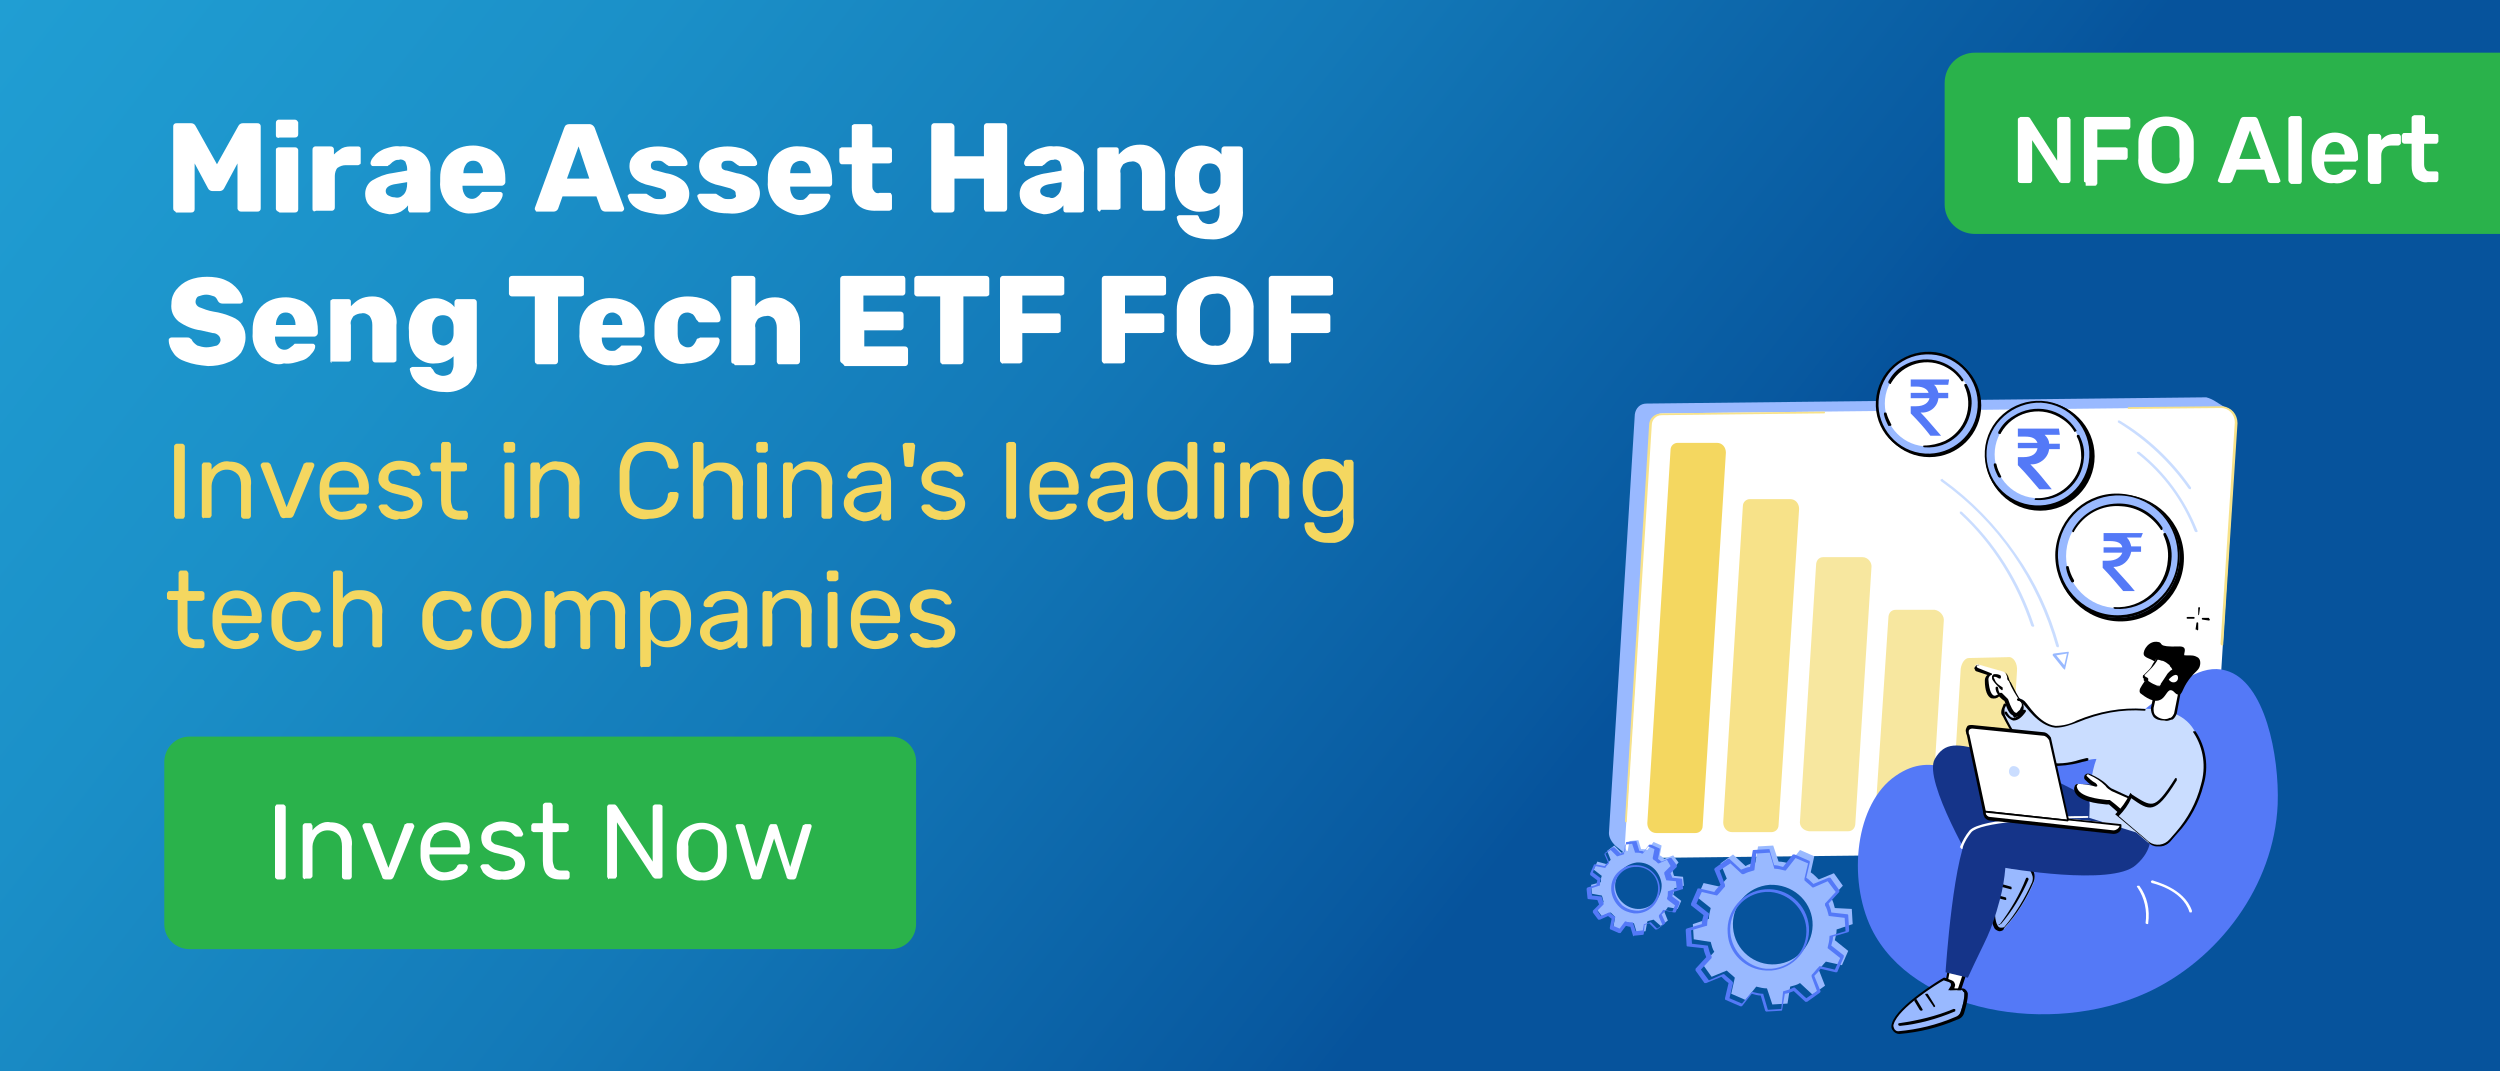 <?xml version="1.0" encoding="utf-8"?>
<!-- Generator: Adobe Illustrator 25.3.0, SVG Export Plug-In . SVG Version: 6.00 Build 0)  -->
<svg version="1.1" id="Layer_1" xmlns="http://www.w3.org/2000/svg" xmlns:xlink="http://www.w3.org/1999/xlink" x="0px" y="0px"
	 viewBox="0 0 280 120" style="enable-background:new 0 0 280 120;" xml:space="preserve">
<rect x="0" y="0" width="280" height="120" fill="#333333" stroke="none"/>
<style type="text/css">
	.st0{fill:url(#SVGID_1_);}
	.st1{fill:#2AB24B;}
	.st2{fill:#FFFFFF;}
	.st3{fill:#F4D760;}
	.st4{fill:#99B9FF;}
	.st5{fill:#F7E289;}
	.st6{fill:#F7E79F;}
	.st7{fill:#CADDFF;}
	.st8{fill:#5479F7;}
	.st9{fill:#153489;}
</style>
<linearGradient id="SVGID_1_" gradientUnits="userSpaceOnUse" x1="-42.095" y1="204.546" x2="186.785" y2="25.596" gradientTransform="matrix(1 0 0 -1 0 122)">
	<stop  offset="0.12" style="stop-color:#22A3D6"/>
	<stop  offset="0.29" style="stop-color:#209ED3"/>
	<stop  offset="0.49" style="stop-color:#1B90C8"/>
	<stop  offset="0.7" style="stop-color:#1379B8"/>
	<stop  offset="0.92" style="stop-color:#0859A0"/>
	<stop  offset="0.95" style="stop-color:#06539C"/>
</linearGradient>
<rect x="-3.5" y="-19" class="st0" width="286.1" height="157"/>
<path class="st1" d="M280.5,26.2h-59.3c-1.9,0-3.4-1.5-3.4-3.3c0,0,0,0,0,0V9.3c0-1.9,1.5-3.4,3.4-3.4l0,0h59.3l0,0V26.2L280.5,26.2
	z"/>
<path class="st2" d="M226.1,20.4c-0.1,0-0.1-0.1-0.1-0.2v-6.8c0-0.1,0-0.1,0.1-0.2c0.1,0,0.1-0.1,0.2-0.1h0.8c0.1,0,0.3,0.1,0.3,0.2
	l3,4.7v-4.6c0-0.1,0-0.1,0.1-0.2c0.1,0,0.1-0.1,0.2-0.1h0.9c0.1,0,0.1,0,0.2,0.1c0,0.1,0.1,0.1,0.1,0.2v6.8c0,0.1-0.1,0.3-0.2,0.3
	c0,0,0,0,0,0h-0.8c-0.1,0-0.3-0.1-0.3-0.2l-3-4.6v4.5c0,0.1,0,0.1-0.1,0.2c0,0.1-0.1,0.1-0.2,0.1h-0.9
	C226.2,20.5,226.1,20.5,226.1,20.4z"/>
<path class="st2" d="M233.5,20.4c-0.1,0-0.1-0.1-0.1-0.2v-6.8c0-0.1,0-0.1,0.1-0.2c0,0,0.1-0.1,0.2-0.1h4.6c0.1,0,0.1,0,0.2,0.1
	c0.1,0.1,0.1,0.1,0.1,0.2v0.8c0,0.1,0,0.1-0.1,0.2c0,0.1-0.1,0.1-0.2,0.1h-3.4v2h3.1c0.1,0,0.1,0,0.2,0.1c0.1,0,0.1,0.1,0.1,0.2v0.8
	c0,0.1,0,0.1-0.1,0.2c0,0.1-0.1,0.1-0.2,0.1h-3.1v2.6c0,0.1,0,0.1-0.1,0.2c0,0.1-0.1,0.1-0.2,0.1h-1
	C233.6,20.5,233.6,20.4,233.5,20.4z"/>
<path class="st2" d="M240.3,19.9c-0.6-0.6-0.9-1.4-0.8-2.2c0-0.2,0-0.5,0-0.9s0-0.7,0-0.9c0-0.8,0.3-1.6,0.9-2.1c1.3-1,3.1-1,4.4,0
	c0.6,0.6,0.9,1.3,0.9,2.1c0,0.4,0,0.7,0,0.9s0,0.5,0,0.9c0,0.8-0.3,1.6-0.8,2.2C243.5,20.8,241.7,20.8,240.3,19.9z M243.7,18.9
	c0.3-0.4,0.5-0.8,0.4-1.3c0-0.4,0-0.7,0-0.9s0-0.5,0-0.9c0-0.5-0.1-0.9-0.4-1.3c-0.3-0.3-0.7-0.4-1.1-0.4c-0.4,0-0.8,0.1-1.1,0.4
	c-0.3,0.4-0.5,0.9-0.5,1.3c0,0.2,0,0.5,0,0.9s0,0.6,0,0.9c0,0.5,0.1,0.9,0.4,1.3C242.1,19.6,243,19.6,243.7,18.9L243.7,18.9z"/>
<path class="st2" d="M248.5,20.4c0,0-0.1-0.1-0.1-0.1v-0.1l2.5-6.8c0.1-0.2,0.2-0.3,0.4-0.3h1.2c0.2,0,0.3,0.1,0.4,0.3l2.5,6.8v0.1
	c0,0.1,0,0.1-0.1,0.1c0,0-0.1,0.1-0.1,0.1h-0.9c-0.1,0-0.3-0.1-0.3-0.2l-0.4-1.3h-3.1l-0.5,1.3c-0.1,0.1-0.2,0.2-0.3,0.2h-0.9
	C248.6,20.5,248.6,20.4,248.5,20.4z M250.8,17.8h2.4l-1.2-3.2L250.8,17.8z"/>
<path class="st2" d="M256.4,20.4c0,0-0.1-0.1-0.1-0.2v-6.9c0-0.1,0-0.1,0.1-0.2c0.1,0,0.1-0.1,0.2-0.1h0.9c0.1,0,0.1,0,0.2,0.1
	c0,0.1,0.1,0.1,0.1,0.2v7c0,0.1,0,0.1-0.1,0.2c0,0.1-0.1,0.1-0.2,0.1h-0.9C256.5,20.5,256.4,20.5,256.4,20.4z"/>
<path class="st2" d="M259.6,19.9c-0.5-0.5-0.7-1.2-0.7-1.9v-0.3c0-0.8,0.2-1.5,0.7-2.1c1.1-1,2.7-1,3.8,0c0.5,0.6,0.7,1.3,0.7,2v0.2
	c0,0.1,0,0.1-0.1,0.2c-0.1,0-0.1,0.1-0.2,0.1h-3.5v0.1c0,0.4,0.1,0.7,0.3,1c0.2,0.3,0.5,0.4,0.8,0.4c0.4,0,0.8-0.2,1-0.5
	c0-0.1,0.1-0.1,0.1-0.1c0.1,0,0.1,0,0.2,0h0.9c0.1,0,0.1,0,0.2,0c0,0,0.1,0.1,0.1,0.1c0,0.2-0.1,0.4-0.3,0.6
	c-0.2,0.3-0.5,0.5-0.9,0.6c-0.4,0.2-0.8,0.3-1.3,0.2C260.8,20.6,260.1,20.4,259.6,19.9z M262.6,17.3L262.6,17.3c0-0.4-0.1-0.7-0.3-1
	c-0.2-0.3-0.5-0.4-0.8-0.4c-0.3,0-0.6,0.1-0.8,0.4c-0.2,0.3-0.3,0.6-0.3,1l0,0H262.6z"/>
<path class="st2" d="M265.3,20.4c0,0-0.1-0.1-0.1-0.2v-4.9c0-0.1,0-0.1,0.1-0.2c0-0.1,0.1-0.1,0.2-0.1h0.9c0.1,0,0.1,0,0.2,0.1
	c0,0,0.1,0.1,0.1,0.2v0.4c0.4-0.5,0.9-0.7,1.5-0.7h0.4c0.1,0,0.1,0,0.2,0.1c0,0,0.1,0.1,0.1,0.2V16c0,0.1,0,0.1-0.1,0.2
	c0,0-0.1,0.1-0.2,0.1h-0.8c-0.3,0-0.6,0.1-0.8,0.3c-0.2,0.2-0.3,0.5-0.3,0.8v2.9c0,0.1-0.1,0.3-0.3,0.3h-0.9
	C265.4,20.5,265.3,20.4,265.3,20.4z"/>
<path class="st2" d="M270.6,20c-0.4-0.4-0.5-0.9-0.5-1.5v-2.4h-0.8c-0.1,0-0.3-0.1-0.3-0.3v-0.6c0-0.1,0-0.1,0.1-0.2
	c0-0.1,0.1-0.1,0.2-0.1h0.8v-1.7c0-0.1,0-0.1,0.1-0.2c0.1,0,0.1-0.1,0.2-0.1h0.9c0.1,0,0.2,0.1,0.3,0.2c0,0,0,0,0,0V15h1.3
	c0.1,0,0.2,0.1,0.2,0.2v0.6c0,0.1,0,0.1-0.1,0.2c0,0.1-0.1,0.1-0.2,0.1h-1.3v2.2c0,0.2,0,0.5,0.2,0.7c0.1,0.2,0.3,0.2,0.5,0.2h0.7
	c0.1,0,0.2,0.1,0.2,0.2c0,0,0,0,0,0v0.7c0,0.1,0,0.1-0.1,0.2c0,0.1-0.1,0.1-0.2,0.1h-0.9C271.5,20.5,271,20.3,270.6,20z"/>
<path class="st2" d="M19.5,23.6c-0.1-0.1-0.1-0.2-0.1-0.3v-9.1c0-0.1,0-0.2,0.1-0.3c0.1-0.1,0.2-0.1,0.3-0.1h1.6
	c0.2,0,0.4,0.1,0.5,0.3l2.4,4.3l2.4-4.3c0.1-0.2,0.3-0.3,0.5-0.3h1.6c0.1,0,0.2,0,0.3,0.1c0.1,0.1,0.1,0.2,0.1,0.3v9.1
	c0,0.1,0,0.2-0.1,0.3c-0.1,0.1-0.2,0.1-0.3,0.1H27c-0.2,0-0.3-0.1-0.4-0.3c0,0,0,0,0,0v-5.1l-1.5,2.8c-0.1,0.2-0.3,0.3-0.5,0.3h-0.8
	c-0.2,0-0.4-0.1-0.5-0.3l-1.5-2.8v5.1c0,0.1,0,0.2-0.1,0.3c-0.1,0.1-0.2,0.1-0.3,0.1h-1.7C19.7,23.7,19.6,23.7,19.5,23.6z"/>
<path class="st2" d="M31,15.4c-0.1-0.1-0.1-0.2-0.1-0.3v-1.3c0-0.1,0-0.2,0.1-0.3c0.1-0.1,0.2-0.1,0.2-0.1H33c0.2,0,0.3,0.1,0.4,0.3
	c0,0,0,0,0,0v1.3c0,0.1,0,0.2-0.1,0.3c-0.1,0.1-0.2,0.1-0.3,0.1h-1.7C31.2,15.5,31.1,15.4,31,15.4z M31,23.6
	c-0.1-0.1-0.1-0.2-0.1-0.2v-6.6c0-0.1,0-0.2,0.1-0.2c0.1-0.1,0.2-0.1,0.2-0.1H33c0.1,0,0.2,0,0.3,0.1c0.1,0.1,0.1,0.2,0.1,0.2v6.6
	c0,0.1,0,0.2-0.1,0.3c-0.1,0.1-0.2,0.1-0.3,0.1h-1.7C31.2,23.7,31.1,23.7,31,23.6z"/>
<path class="st2" d="M35.1,23.6C35,23.6,35,23.5,35,23.4v-6.6c0-0.1,0-0.2,0.1-0.3c0.1-0.1,0.2-0.1,0.2-0.1H37c0.1,0,0.2,0,0.3,0.1
	c0.1,0.1,0.1,0.2,0.1,0.3v0.5c0.3-0.3,0.6-0.5,0.9-0.7c0.4-0.2,0.8-0.2,1.2-0.2h0.6c0.2,0,0.3,0.1,0.3,0.3c0,0,0,0,0,0v1.5
	c0,0.1,0,0.2-0.1,0.2c-0.1,0.1-0.2,0.1-0.2,0.1h-1.4c-0.3,0-0.6,0.1-0.9,0.3c-0.2,0.2-0.3,0.6-0.3,0.9v3.5c0,0.1,0,0.2-0.1,0.3
	c-0.1,0.1-0.2,0.1-0.2,0.1h-1.8C35.2,23.7,35.1,23.7,35.1,23.6z"/>
<path class="st2" d="M42.2,23.6c-0.4-0.2-0.7-0.4-1-0.8c-0.2-0.3-0.3-0.7-0.3-1.1c0-0.6,0.3-1.2,0.8-1.5c0.7-0.4,1.4-0.7,2.2-0.8
	l1.7-0.3v-0.2c0-0.3-0.1-0.5-0.2-0.8c-0.2-0.2-0.5-0.3-0.7-0.2c-0.2,0-0.3,0-0.5,0.1c-0.2,0.1-0.3,0.2-0.4,0.3
	c-0.1,0.1-0.2,0.2-0.3,0.2c0,0.1-0.1,0.1-0.1,0.1h-1.6c-0.1,0-0.2,0-0.2-0.1c-0.1-0.1-0.1-0.1-0.1-0.2c0-0.3,0.2-0.6,0.4-0.8
	c0.3-0.4,0.7-0.6,1.1-0.8c0.6-0.2,1.2-0.4,1.8-0.3c0.9-0.1,1.8,0.2,2.6,0.8c0.6,0.5,0.9,1.3,0.8,2.1v4.2c0,0.1,0,0.2-0.1,0.2
	c-0.1,0.1-0.2,0.1-0.2,0.1H46c-0.1,0-0.2,0-0.2-0.1c-0.1-0.1-0.1-0.2-0.1-0.2v-0.5c-0.2,0.3-0.5,0.5-0.8,0.7
	c-0.4,0.2-0.9,0.3-1.3,0.3C43,23.9,42.6,23.8,42.2,23.6z M45.2,21.8c0.3-0.3,0.4-0.8,0.4-1.2v-0.2l-1.2,0.2
	c-0.8,0.1-1.2,0.4-1.2,0.8c0,0.2,0.1,0.4,0.3,0.5c0.2,0.1,0.4,0.2,0.7,0.2C44.6,22.2,44.9,22.1,45.2,21.8z"/>
<path class="st2" d="M50.3,23c-0.7-0.7-1.1-1.7-1-2.7v-0.4c0-1,0.3-1.9,1-2.6c0.7-0.7,1.7-1,2.7-1c0.7,0,1.4,0.2,2,0.5
	c0.5,0.3,1,0.8,1.2,1.3c0.3,0.6,0.4,1.3,0.4,1.9v0.4c0,0.2-0.2,0.4-0.4,0.4h-4.4v0.1c0,0.4,0.1,0.7,0.3,1c0.3,0.4,0.9,0.5,1.3,0.2
	c0.1-0.1,0.3-0.2,0.4-0.4c0.1-0.1,0.1-0.1,0.2-0.2c0.1,0,0.2,0,0.2,0h1.8c0.1,0,0.2,0,0.2,0.1c0.1,0,0.1,0.1,0.1,0.2
	c0,0.3-0.2,0.6-0.4,0.9c-0.3,0.4-0.7,0.7-1.2,0.8c-0.6,0.2-1.2,0.4-1.9,0.4C52,24,51.1,23.6,50.3,23z M54.1,19.4L54.1,19.4
	c0-0.4-0.1-0.7-0.3-1C53.6,18.1,53.3,18,53,18c-0.3,0-0.6,0.1-0.8,0.4c-0.2,0.3-0.3,0.6-0.3,1l0,0H54.1z"/>
<path class="st2" d="M60,23.6c-0.1-0.1-0.1-0.1-0.1-0.2c0,0,0-0.1,0-0.1l3.3-9c0.1-0.3,0.3-0.4,0.6-0.4h2.2c0.3,0,0.5,0.2,0.6,0.4
	l3.3,9c0,0,0,0.1,0,0.1c0,0.1,0,0.1-0.1,0.2c-0.1,0.1-0.1,0.1-0.2,0.1h-1.8c-0.2,0-0.4-0.1-0.5-0.3l-0.5-1.4H63l-0.5,1.4
	c-0.1,0.2-0.3,0.3-0.5,0.3h-1.9C60.1,23.7,60,23.7,60,23.6z M63.5,20H66l-1.2-3.6L63.5,20z"/>
<path class="st2" d="M71.8,23.6c-0.4-0.2-0.8-0.4-1.1-0.8c-0.2-0.2-0.3-0.5-0.4-0.8c0-0.1,0-0.2,0.1-0.2c0.1-0.1,0.1-0.1,0.2-0.1
	h1.7c0.1,0,0.1,0,0.1,0l0.3,0.2c0.2,0.1,0.3,0.2,0.5,0.3c0.2,0.1,0.4,0.1,0.6,0.1c0.2,0,0.4,0,0.6-0.1c0.2-0.1,0.2-0.2,0.2-0.4
	c0-0.1,0-0.3-0.1-0.4c-0.1-0.1-0.3-0.2-0.5-0.3c-0.4-0.1-0.7-0.2-1.1-0.3c-1.6-0.3-2.4-1.1-2.4-2.2c0-0.4,0.1-0.8,0.4-1.1
	c0.3-0.4,0.7-0.7,1.1-0.8c0.5-0.2,1.1-0.3,1.7-0.3c0.6,0,1.2,0.1,1.8,0.3c0.4,0.2,0.8,0.4,1.1,0.8c0.2,0.2,0.4,0.5,0.4,0.8
	c0,0.1,0,0.2-0.1,0.2c-0.1,0.1-0.1,0.1-0.2,0.1h-1.6c-0.1,0-0.1,0-0.2,0c-0.1-0.1-0.2-0.1-0.3-0.2c-0.1-0.1-0.3-0.2-0.4-0.3
	c-0.2-0.1-0.3-0.1-0.5-0.1c-0.2,0-0.4,0-0.6,0.1c-0.1,0.1-0.2,0.2-0.2,0.4c0,0.1,0,0.3,0.1,0.4c0.1,0.1,0.3,0.2,0.5,0.2
	c0.4,0.1,0.7,0.2,1.1,0.3c0.7,0.1,1.4,0.4,2,0.9c0.4,0.4,0.6,0.9,0.6,1.4c0,0.7-0.3,1.3-0.9,1.7c-0.8,0.5-1.7,0.7-2.6,0.6
	C73,23.9,72.4,23.8,71.8,23.6z"/>
<path class="st2" d="M79.6,23.6c-0.4-0.2-0.8-0.4-1.1-0.8c-0.2-0.2-0.3-0.5-0.4-0.8c0-0.1,0-0.2,0.1-0.2c0.1-0.1,0.1-0.1,0.2-0.1
	h1.7c0.1,0,0.1,0,0.1,0l0.3,0.2c0.2,0.1,0.3,0.2,0.5,0.3c0.2,0.1,0.4,0.1,0.6,0.1c0.2,0,0.4,0,0.6-0.1c0.2-0.1,0.3-0.2,0.2-0.4
	c0-0.1,0-0.3-0.1-0.4c-0.1-0.1-0.3-0.2-0.5-0.3c-0.4-0.1-0.7-0.2-1.1-0.3c-1.6-0.3-2.4-1.1-2.4-2.2c0-0.4,0.1-0.8,0.4-1.1
	c0.3-0.4,0.7-0.7,1.1-0.8c0.5-0.2,1.1-0.3,1.7-0.3c0.6,0,1.2,0.1,1.8,0.3c0.4,0.2,0.8,0.4,1.1,0.8c0.2,0.2,0.4,0.5,0.4,0.8
	c0,0.1,0,0.2-0.1,0.2c-0.1,0.1-0.1,0.1-0.2,0.1h-1.5c-0.1,0-0.1,0-0.2,0c-0.1-0.1-0.2-0.1-0.3-0.2c-0.1-0.1-0.3-0.2-0.4-0.3
	c-0.2-0.1-0.3-0.1-0.5-0.1c-0.2,0-0.4,0-0.6,0.1c-0.1,0.1-0.2,0.2-0.2,0.4c0,0.1,0,0.3,0.1,0.4c0.1,0.1,0.3,0.2,0.5,0.2
	c0.4,0.1,0.7,0.2,1.1,0.3c0.7,0.1,1.4,0.4,2,0.9c0.8,0.7,0.8,1.9,0.1,2.7c-0.1,0.1-0.3,0.3-0.4,0.3c-0.8,0.5-1.7,0.7-2.6,0.6
	C80.8,23.9,80.2,23.8,79.6,23.6z"/>
<path class="st2" d="M87,23c-0.7-0.7-1.1-1.7-1-2.7v-0.4c0-1,0.3-1.9,1-2.6c0.7-0.7,1.7-1,2.6-0.9c0.7,0,1.4,0.2,2,0.5
	c0.5,0.3,1,0.8,1.2,1.3c0.3,0.6,0.4,1.3,0.4,1.9v0.4c0,0.1,0,0.2-0.1,0.3c-0.1,0.1-0.2,0.1-0.2,0.1h-4.4v0.1c0,0.4,0.1,0.7,0.3,1
	c0.2,0.3,0.5,0.4,0.8,0.4c0.2,0,0.4,0,0.5-0.1c0.1-0.1,0.3-0.2,0.4-0.4c0.1-0.1,0.1-0.1,0.2-0.2c0.1,0,0.2,0,0.2,0h1.8
	c0.1,0,0.2,0,0.2,0.1c0.1,0,0.1,0.1,0.1,0.2c0,0.3-0.2,0.6-0.4,0.9c-0.3,0.4-0.7,0.7-1.2,0.8c-0.6,0.2-1.2,0.4-1.9,0.4
	C88.7,24,87.7,23.6,87,23z M90.8,19.4L90.8,19.4c0-0.4-0.1-0.7-0.3-1c-0.4-0.5-1.1-0.5-1.6-0.1c0,0-0.1,0.1-0.1,0.1
	c-0.2,0.3-0.3,0.6-0.3,1l0,0H90.8z"/>
<path class="st2" d="M95.4,21v-2.6h-1.1c-0.2,0-0.3-0.2-0.3-0.4v-1.2c0-0.1,0-0.2,0.1-0.2c0.1-0.1,0.2-0.1,0.2-0.1h1.1v-2.3
	c0-0.1,0-0.2,0.1-0.2c0.1-0.1,0.2-0.1,0.2-0.1h1.7c0.1,0,0.2,0,0.2,0.1c0.1,0.1,0.1,0.2,0.1,0.2v2.3h1.8c0.1,0,0.2,0,0.3,0.1
	c0.1,0.1,0.1,0.2,0.1,0.2V18c0,0.1,0,0.2-0.1,0.2c-0.1,0.1-0.2,0.1-0.3,0.1h-1.8v2.4c0,0.3,0,0.5,0.2,0.7c0.1,0.2,0.4,0.3,0.6,0.2
	h1.1c0.1,0,0.2,0,0.2,0.1c0.1,0.1,0.1,0.2,0.1,0.3v1.3c0,0.1,0,0.2-0.1,0.2c-0.1,0.1-0.2,0.1-0.2,0.1h-1.3
	C96.4,23.7,95.4,22.8,95.4,21z"/>
<path class="st2" d="M104.4,23.6c-0.1-0.1-0.1-0.2-0.1-0.3v-9.1c0-0.1,0-0.2,0.1-0.3c0.1-0.1,0.2-0.1,0.2-0.1h1.9
	c0.2,0,0.4,0.2,0.4,0.4v3.3h3.3v-3.3c0-0.1,0-0.2,0.1-0.3c0.1-0.1,0.2-0.1,0.2-0.1h1.9c0.1,0,0.2,0,0.3,0.1c0.1,0.1,0.1,0.2,0.1,0.3
	v9.1c0,0.1,0,0.2-0.1,0.3c-0.1,0.1-0.2,0.1-0.3,0.1h-1.9c-0.1,0-0.2,0-0.2-0.1c-0.1-0.1-0.1-0.2-0.1-0.3V20h-3.3v3.4
	c0,0.1,0,0.2-0.1,0.3c-0.1,0.1-0.2,0.1-0.3,0.1h-1.9C104.6,23.8,104.5,23.7,104.4,23.6z"/>
<path class="st2" d="M115.5,23.6c-0.4-0.2-0.7-0.4-1-0.8c-0.2-0.3-0.3-0.7-0.3-1.1c0-0.6,0.3-1.2,0.8-1.5c0.6-0.4,1.4-0.7,2.2-0.8
	l1.7-0.3v-0.2c0-0.3-0.1-0.5-0.2-0.8c-0.2-0.2-0.5-0.3-0.7-0.2c-0.2,0-0.3,0-0.5,0.1c-0.2,0.1-0.3,0.2-0.4,0.3
	c-0.1,0.1-0.2,0.2-0.3,0.2c0,0.1-0.1,0.1-0.1,0.1H115c-0.1,0-0.2,0-0.2-0.1c-0.1-0.1-0.1-0.1-0.1-0.2c0-0.3,0.2-0.6,0.4-0.8
	c0.3-0.4,0.7-0.6,1.1-0.8c0.6-0.2,1.2-0.4,1.8-0.3c0.9-0.1,1.8,0.2,2.6,0.8c0.6,0.5,0.9,1.3,0.8,2.1v4.2c0,0.1,0,0.2-0.1,0.2
	c-0.1,0.1-0.2,0.1-0.2,0.1h-1.7c-0.2,0-0.3-0.1-0.3-0.3c0,0,0,0,0,0v-0.5c-0.2,0.3-0.5,0.5-0.9,0.7c-0.4,0.2-0.9,0.3-1.3,0.3
	C116.4,23.9,115.9,23.8,115.5,23.6z M118.5,21.8c0.3-0.3,0.4-0.8,0.4-1.2v-0.2l-1.2,0.2c-0.8,0.1-1.2,0.4-1.2,0.8
	c0,0.2,0.1,0.4,0.3,0.5c0.2,0.1,0.4,0.2,0.7,0.2C117.9,22.3,118.2,22.1,118.5,21.8L118.5,21.8z"/>
<path class="st2" d="M123,23.6c-0.1-0.1-0.1-0.2-0.1-0.2v-6.6c0-0.1,0-0.2,0.1-0.2c0.1-0.1,0.2-0.1,0.2-0.1h1.8
	c0.2,0,0.3,0.1,0.3,0.3c0,0,0,0,0,0v0.5c0.3-0.3,0.6-0.6,1-0.8c0.4-0.2,0.9-0.3,1.4-0.3c0.5,0,1,0.1,1.4,0.4c0.4,0.3,0.8,0.6,1,1.1
	c0.2,0.5,0.4,1.1,0.4,1.7v3.9c0,0.1,0,0.2-0.1,0.2c-0.1,0.1-0.2,0.1-0.2,0.1h-1.9c-0.1,0-0.2,0-0.3-0.1c-0.1-0.1-0.1-0.2-0.1-0.3
	v-3.8c0-0.4-0.1-0.7-0.3-1c-0.2-0.2-0.6-0.4-0.9-0.3c-0.3,0-0.6,0.1-0.9,0.3c-0.2,0.3-0.4,0.6-0.3,1v3.8c0,0.1,0,0.2-0.1,0.2
	c-0.1,0.1-0.2,0.1-0.2,0.1h-1.9C123.2,23.8,123.1,23.7,123,23.6z"/>
<path class="st2" d="M133.4,26.4c-0.5-0.2-0.9-0.6-1.2-1c-0.2-0.3-0.3-0.6-0.4-1c0-0.1,0-0.2,0.1-0.2c0.1-0.1,0.2-0.1,0.2-0.1h1.9
	c0.1,0,0.2,0,0.2,0.1c0.1,0.1,0.1,0.1,0.1,0.2c0.1,0.2,0.2,0.3,0.4,0.5c0.2,0.1,0.5,0.2,0.7,0.2c0.3,0,0.6-0.1,0.9-0.3
	c0.2-0.3,0.3-0.6,0.3-1v-0.9c-0.5,0.5-1.3,0.8-2,0.8c-0.8,0.1-1.6-0.2-2.2-0.8c-0.6-0.7-0.8-1.5-0.8-2.4V20c-0.1-1,0.2-1.9,0.8-2.7
	c0.5-0.7,1.4-1,2.2-1c0.4,0,0.9,0.1,1.3,0.3c0.4,0.2,0.7,0.4,0.9,0.7v-0.5c0-0.1,0-0.2,0.1-0.3c0.1-0.1,0.2-0.1,0.2-0.1h1.7
	c0.1,0,0.2,0,0.3,0.1c0.1,0.1,0.1,0.2,0.1,0.3v6.7c0.1,0.9-0.3,1.8-1,2.5c-0.8,0.6-1.7,0.9-2.7,0.8
	C134.9,26.8,134.1,26.7,133.4,26.4z M136.4,21.3c0.2-0.3,0.3-0.6,0.3-0.9c0-0.1,0-0.3,0-0.4c0-0.1,0-0.3,0-0.4
	c0-0.3-0.1-0.7-0.3-0.9c-0.2-0.3-0.6-0.4-0.9-0.4c-0.3,0-0.7,0.1-0.9,0.4c-0.2,0.3-0.3,0.6-0.3,1V20c0,0.4,0.1,0.9,0.3,1.2
	c0.2,0.3,0.6,0.5,1,0.5C135.9,21.7,136.2,21.6,136.4,21.3L136.4,21.3z"/>
<path class="st2" d="M20.8,40.5c-0.6-0.2-1.1-0.5-1.4-1c-0.3-0.4-0.5-0.9-0.5-1.4c0-0.1,0-0.2,0.1-0.2c0.1-0.1,0.1-0.1,0.2-0.1H21
	c0.1,0,0.2,0,0.3,0.1c0.1,0.1,0.2,0.1,0.2,0.2c0.1,0.2,0.3,0.4,0.6,0.6c0.3,0.1,0.7,0.2,1,0.2c0.4,0,0.8-0.1,1.2-0.2
	c0.2-0.1,0.4-0.4,0.4-0.6c0-0.2-0.1-0.4-0.2-0.5c-0.2-0.2-0.4-0.3-0.7-0.3c-0.4-0.1-0.9-0.2-1.3-0.3c-0.9-0.1-1.8-0.5-2.5-1
	c-0.6-0.5-0.9-1.2-0.8-2c0-0.6,0.2-1.1,0.5-1.5c0.4-0.5,0.9-0.9,1.4-1.1c0.7-0.3,1.4-0.4,2.1-0.4c0.7,0,1.5,0.1,2.1,0.4
	c0.5,0.2,1,0.6,1.4,1.1c0.3,0.4,0.5,0.8,0.5,1.2c0,0.1,0,0.2-0.1,0.2c-0.1,0.1-0.1,0.1-0.2,0.1h-2c-0.2,0-0.4-0.1-0.5-0.3
	c-0.1-0.2-0.2-0.4-0.4-0.5c-0.3-0.1-0.6-0.2-0.9-0.2c-0.3,0-0.6,0.1-0.9,0.2c-0.2,0.1-0.3,0.4-0.3,0.6c0,0.3,0.2,0.5,0.4,0.6
	c0.5,0.2,1,0.4,1.6,0.5c0.7,0.1,1.4,0.3,2.1,0.6c0.5,0.2,0.9,0.5,1.1,0.9c0.3,0.4,0.4,0.9,0.4,1.4c0,0.6-0.2,1.2-0.5,1.7
	c-0.4,0.5-0.9,0.9-1.5,1.1c-0.7,0.3-1.5,0.4-2.2,0.4C22.3,40.9,21.6,40.8,20.8,40.5z"/>
<path class="st2" d="M29.3,40c-0.7-0.7-1.1-1.7-1-2.7v-0.4c0-1,0.3-1.9,1-2.6c0.7-0.7,1.7-1,2.7-1c0.7,0,1.4,0.2,2,0.5
	c0.5,0.3,1,0.8,1.2,1.3c0.3,0.6,0.4,1.3,0.4,1.9v0.3c0,0.2-0.2,0.4-0.4,0.4h-4.4v0.1c0,0.4,0.1,0.7,0.3,1c0.3,0.4,0.9,0.5,1.3,0.2
	c0.1-0.1,0.3-0.2,0.4-0.3c0.1-0.1,0.1-0.1,0.2-0.2c0.1,0,0.2,0,0.2,0h1.8c0.1,0,0.2,0,0.2,0.1c0.1,0,0.1,0.1,0.1,0.2
	c0,0.3-0.2,0.6-0.4,0.8c-0.3,0.4-0.7,0.7-1.2,0.8c-0.6,0.2-1.2,0.4-1.9,0.3C31,41,30.1,40.6,29.3,40z M33.1,36.4L33.1,36.4
	c0-0.4-0.1-0.7-0.3-1C32.6,35.1,32.3,35,32,35c-0.3,0-0.6,0.1-0.8,0.4c-0.2,0.3-0.3,0.6-0.3,1l0,0H33.1z"/>
<path class="st2" d="M37.1,40.6C37,40.6,37,40.5,37,40.4v-6.6c0-0.1,0-0.2,0.1-0.2c0.1-0.1,0.2-0.1,0.2-0.1H39
	c0.2,0,0.3,0.1,0.3,0.3c0,0,0,0,0,0v0.5c0.3-0.3,0.6-0.6,1-0.8c0.4-0.2,0.9-0.3,1.4-0.3c0.5,0,1,0.1,1.4,0.4c0.4,0.3,0.8,0.6,1,1.1
	c0.2,0.5,0.4,1.1,0.3,1.7v3.9c0,0.1,0,0.2-0.1,0.2c-0.1,0.1-0.2,0.1-0.3,0.1h-1.9c-0.1,0-0.2,0-0.3-0.1c-0.1-0.1-0.1-0.2-0.1-0.3
	v-3.8c0-0.4-0.1-0.7-0.3-1c-0.2-0.2-0.6-0.4-0.9-0.3c-0.3,0-0.6,0.1-0.9,0.3c-0.2,0.3-0.4,0.6-0.3,1v3.8c0,0.2-0.1,0.3-0.3,0.3
	c0,0,0,0,0,0h-1.9C37.2,40.7,37.1,40.7,37.1,40.6z"/>
<path class="st2" d="M47.5,43.4c-0.5-0.2-0.9-0.6-1.2-1c-0.2-0.3-0.3-0.6-0.4-1c0-0.1,0-0.2,0.1-0.2c0.1-0.1,0.2-0.1,0.2-0.1h1.9
	c0.1,0,0.2,0,0.2,0.1c0.1,0.1,0.1,0.1,0.2,0.2c0.1,0.2,0.2,0.4,0.4,0.5c0.2,0.1,0.5,0.2,0.7,0.2c0.3,0,0.7-0.1,0.9-0.3
	c0.2-0.3,0.3-0.6,0.3-1v-0.9c-0.5,0.5-1.3,0.8-2,0.8c-0.8,0.1-1.6-0.2-2.2-0.8c-0.6-0.7-0.8-1.5-0.8-2.4v-0.4
	c-0.1-1,0.2-1.9,0.8-2.7c0.5-0.7,1.4-1,2.2-1c0.4,0,0.8,0.1,1.2,0.3c0.4,0.2,0.7,0.4,0.9,0.7v-0.5c0-0.1,0-0.2,0.1-0.3
	c0.1-0.1,0.2-0.1,0.2-0.1H53c0.1,0,0.2,0,0.3,0.1c0.1,0.1,0.1,0.2,0.1,0.3v6.7c0.1,0.9-0.3,1.8-1,2.5c-0.8,0.6-1.7,0.9-2.7,0.8
	C48.9,43.9,48.1,43.7,47.5,43.4z M50.5,38.3c0.2-0.3,0.3-0.6,0.3-0.9c0-0.1,0-0.3,0-0.4c0-0.1,0-0.3,0-0.4c0-0.3-0.1-0.7-0.3-0.9
	c-0.2-0.3-0.6-0.4-0.9-0.4c-0.3,0-0.7,0.1-0.9,0.4c-0.2,0.3-0.3,0.6-0.3,1V37c0,0.4,0.1,0.9,0.3,1.2c0.2,0.3,0.6,0.5,1,0.5
	C49.9,38.7,50.2,38.6,50.5,38.3L50.5,38.3z"/>
<path class="st2" d="M60,40.7c-0.1-0.1-0.1-0.2-0.1-0.3v-7.2h-2.5c-0.1,0-0.2,0-0.3-0.1C57.1,33.1,57,33,57,32.9v-1.6
	c0-0.1,0-0.2,0.1-0.3c0.1-0.1,0.2-0.1,0.3-0.1H65c0.1,0,0.2,0,0.3,0.1c0.1,0.1,0.1,0.2,0.1,0.3v1.6c0,0.1,0,0.2-0.1,0.2
	c-0.1,0.1-0.2,0.1-0.3,0.1h-2.5v7.2c0,0.1,0,0.2-0.1,0.3c-0.1,0.1-0.2,0.1-0.3,0.1h-2C60.1,40.7,60.1,40.7,60,40.7z"/>
<path class="st2" d="M65.9,40c-0.7-0.7-1.1-1.7-1-2.7v-0.4c0-1,0.3-1.9,1-2.6c0.7-0.6,1.7-1,2.7-0.9c0.7,0,1.4,0.2,2,0.5
	c0.5,0.3,1,0.8,1.2,1.3c0.3,0.6,0.4,1.3,0.4,1.9v0.3c0,0.2-0.2,0.4-0.4,0.4h-4.4v0.1c0,0.4,0.1,0.7,0.3,1c0.2,0.3,0.5,0.4,0.8,0.4
	c0.2,0,0.4,0,0.5-0.1c0.1-0.1,0.3-0.2,0.4-0.3c0.1-0.1,0.1-0.1,0.2-0.2c0.1,0,0.2,0,0.2,0h1.8c0.1,0,0.2,0,0.2,0.1
	c0.1,0,0.1,0.1,0.1,0.2c0,0.3-0.2,0.6-0.4,0.8c-0.3,0.4-0.7,0.7-1.2,0.8c-0.6,0.2-1.2,0.4-1.9,0.3C67.6,41,66.7,40.6,65.9,40z
	 M69.7,36.4L69.7,36.4c0-0.4-0.1-0.7-0.3-1c-0.2-0.2-0.5-0.4-0.8-0.4c-0.3,0-0.6,0.1-0.8,0.4c-0.2,0.3-0.3,0.6-0.3,1l0,0H69.7z"/>
<path class="st2" d="M74.4,40c-0.7-0.6-1.1-1.5-1.1-2.4v-1.1c0-0.9,0.4-1.8,1.1-2.4c0.7-0.6,1.7-0.9,2.6-0.9c0.7,0,1.4,0.1,2.1,0.4
	c0.5,0.2,0.9,0.6,1.2,1c0.2,0.3,0.4,0.7,0.4,1.1c0,0.1,0,0.2-0.1,0.3c-0.1,0.1-0.2,0.1-0.3,0.1h-1.9c-0.1,0-0.2,0-0.2-0.1
	c-0.1-0.1-0.1-0.1-0.2-0.2c-0.1-0.2-0.2-0.4-0.4-0.6c-0.2-0.1-0.4-0.2-0.6-0.2c-0.7,0-1.1,0.5-1.1,1.4v0.5v0.5
	c0,0.4,0.1,0.8,0.3,1.1c0.2,0.2,0.5,0.4,0.8,0.4c0.2,0,0.4,0,0.6-0.2c0.2-0.2,0.3-0.4,0.4-0.6c0-0.1,0.1-0.2,0.2-0.2
	c0.1,0,0.2-0.1,0.2-0.1h1.9c0.1,0,0.2,0,0.2,0.1c0.1,0.1,0.1,0.1,0.1,0.2c0,0.4-0.2,0.7-0.4,1c-0.3,0.5-0.7,0.8-1.2,1.1
	c-0.6,0.3-1.4,0.5-2.1,0.5C76,40.9,75.1,40.6,74.4,40z"/>
<path class="st2" d="M82,40.7c-0.1-0.1-0.1-0.2-0.1-0.3v-9.2c0-0.1,0-0.2,0.1-0.2c0.1-0.1,0.2-0.1,0.3-0.1h1.9c0.1,0,0.2,0,0.3,0.1
	c0.1,0.1,0.1,0.2,0.1,0.2v3.1c0.5-0.7,1.3-1,2.2-1c0.5,0,1,0.1,1.4,0.4c0.4,0.2,0.8,0.6,1,1.1c0.3,0.5,0.4,1.1,0.4,1.7v3.9
	c0,0.1,0,0.2-0.1,0.3c-0.1,0.1-0.2,0.1-0.3,0.1h-1.9c-0.1,0-0.2,0-0.2-0.1c-0.1-0.1-0.1-0.2-0.1-0.2v-3.8c0-0.4-0.1-0.7-0.3-1
	c-0.2-0.2-0.6-0.4-0.9-0.3c-0.3,0-0.6,0.1-0.9,0.3c-0.2,0.3-0.4,0.6-0.3,1v3.8c0,0.1,0,0.2-0.1,0.3c-0.1,0.1-0.2,0.1-0.3,0.1h-1.9
	C82.2,40.7,82.1,40.7,82,40.7z"/>
<path class="st2" d="M94.2,40.6c-0.1-0.1-0.1-0.2-0.1-0.2v-9.1c0-0.1,0-0.2,0.1-0.3c0.1-0.1,0.2-0.1,0.3-0.1h6.6
	c0.1,0,0.2,0,0.2,0.1c0.1,0.1,0.1,0.2,0.1,0.3v1.4c0,0.1,0,0.2-0.1,0.3c-0.1,0.1-0.2,0.1-0.2,0.1h-4.4v1.8h4.1c0.1,0,0.2,0,0.3,0.1
	c0.1,0.1,0.1,0.2,0.1,0.3v1.3c0,0.2-0.1,0.3-0.3,0.4c0,0,0,0,0,0h-4.1v1.8h4.5c0.1,0,0.2,0,0.3,0.1c0.1,0.1,0.1,0.2,0.1,0.3v1.4
	c0,0.1,0,0.2-0.1,0.3c-0.1,0.1-0.2,0.1-0.3,0.1h-6.7C94.4,40.7,94.3,40.7,94.2,40.6z"/>
<path class="st2" d="M105.4,40.7c-0.1-0.1-0.1-0.2-0.1-0.3v-7.2h-2.5c-0.1,0-0.2,0-0.3-0.1c-0.1-0.1-0.1-0.2-0.1-0.2v-1.6
	c0-0.1,0-0.2,0.1-0.3c0.1-0.1,0.2-0.1,0.3-0.1h7.6c0.1,0,0.2,0,0.3,0.1c0.1,0.1,0.1,0.2,0.1,0.3v1.6c0,0.1,0,0.2-0.1,0.2
	c-0.1,0.1-0.2,0.1-0.3,0.1h-2.5v7.2c0,0.1,0,0.2-0.1,0.3c-0.1,0.1-0.2,0.1-0.3,0.1h-2C105.5,40.7,105.4,40.7,105.4,40.7z"/>
<path class="st2" d="M112.1,40.6c-0.1-0.1-0.1-0.2-0.1-0.2v-9.1c0-0.1,0-0.2,0.1-0.3c0.1-0.1,0.2-0.1,0.2-0.1h6.5
	c0.1,0,0.2,0,0.3,0.1c0.1,0.1,0.1,0.2,0.1,0.3v1.5c0,0.1,0,0.2-0.1,0.2c-0.1,0.1-0.2,0.1-0.3,0.1h-4.3v2h4c0.1,0,0.2,0,0.2,0.1
	c0.1,0.1,0.1,0.2,0.1,0.3V37c0,0.1,0,0.2-0.1,0.2c-0.1,0.1-0.2,0.1-0.2,0.1h-4v3.1c0,0.1,0,0.2-0.1,0.2c-0.1,0.1-0.2,0.1-0.2,0.1
	h-1.9C112.3,40.8,112.2,40.7,112.1,40.6z"/>
<path class="st2" d="M123.5,40.6c-0.1-0.1-0.1-0.2-0.1-0.2v-9.1c0-0.1,0-0.2,0.1-0.3c0.1-0.1,0.2-0.1,0.2-0.1h6.5
	c0.1,0,0.2,0,0.3,0.1c0.1,0.1,0.1,0.2,0.1,0.3v1.5c0,0.1,0,0.2-0.1,0.2c-0.1,0.1-0.2,0.1-0.3,0.1H126v2h4c0.2,0,0.3,0.1,0.4,0.3
	c0,0,0,0,0,0V37c0,0.1,0,0.2-0.1,0.2c-0.1,0.1-0.2,0.1-0.3,0.1h-4v3.1c0,0.1,0,0.2-0.1,0.2c-0.1,0.1-0.2,0.1-0.3,0.1h-1.9
	C123.7,40.8,123.6,40.7,123.5,40.6z"/>
<path class="st2" d="M133,39.9c-0.8-0.7-1.3-1.8-1.2-2.8c0-0.3,0-0.7,0-1.2s0-0.9,0-1.2c0-1.1,0.4-2.1,1.2-2.8
	c1.9-1.3,4.4-1.3,6.2,0c0.8,0.7,1.3,1.8,1.2,2.8c0,0.5,0,1,0,1.2s0,0.7,0,1.2c0,1.1-0.4,2.1-1.2,2.8C137.4,41.2,134.9,41.2,133,39.9
	z M137.3,38.3c0.3-0.4,0.5-0.9,0.5-1.3c0-0.5,0-0.9,0-1.2s0-0.6,0-1.1c0-0.5-0.2-1-0.5-1.4c-0.3-0.3-0.7-0.5-1.2-0.4
	c-0.4,0-0.9,0.1-1.2,0.4c-0.3,0.4-0.5,0.9-0.5,1.4c0,0.3,0,0.6,0,1.1s0,0.9,0,1.2c0,0.5,0.1,1,0.5,1.3c0.3,0.3,0.7,0.5,1.2,0.4
	C136.6,38.8,137,38.6,137.3,38.3L137.3,38.3z"/>
<path class="st2" d="M142.2,40.6c-0.1-0.1-0.1-0.2-0.1-0.2v-9.1c0-0.1,0-0.2,0.1-0.3c0.1-0.1,0.2-0.1,0.2-0.1h6.5
	c0.2,0,0.4,0.2,0.4,0.4v1.5c0,0.1,0,0.2-0.1,0.2c-0.1,0.1-0.2,0.1-0.3,0.1h-4.3v2h4c0.1,0,0.2,0,0.3,0.1c0.1,0.1,0.1,0.2,0.1,0.3V37
	c0,0.1,0,0.2-0.1,0.2c-0.1,0.1-0.2,0.1-0.3,0.1h-4v3.1c0,0.1,0,0.2-0.1,0.2c-0.1,0.1-0.2,0.1-0.2,0.1h-1.9
	C142.3,40.8,142.2,40.7,142.2,40.6z"/>
<path class="st3" d="M19.6,58c0-0.1-0.1-0.1-0.1-0.2V50c0-0.1,0-0.1,0.1-0.2c0.1-0.1,0.1-0.1,0.2-0.1h0.6c0.1,0,0.1,0,0.2,0.1
	c0.1,0.1,0.1,0.1,0.1,0.2v7.8c0,0.1,0,0.1-0.1,0.2c0,0.1-0.1,0.1-0.2,0.1h-0.6C19.7,58.1,19.7,58.1,19.6,58z"/>
<path class="st3" d="M22.7,58c-0.1-0.1-0.1-0.1-0.1-0.2v-5.7c0-0.1,0-0.1,0.1-0.2c0-0.1,0.1-0.1,0.2-0.1h0.5c0.1,0,0.1,0,0.2,0.1
	c0.1,0.1,0.1,0.1,0.1,0.2v0.5c0.2-0.3,0.5-0.5,0.8-0.7c0.4-0.2,0.8-0.3,1.2-0.2c0.7,0,1.3,0.2,1.8,0.7c0.5,0.6,0.7,1.3,0.6,2v3.4
	c0,0.1-0.1,0.3-0.3,0.3c0,0,0,0,0,0h-0.5c-0.1,0-0.3-0.1-0.3-0.3c0,0,0,0,0,0v-3.4c0-0.5-0.1-1-0.4-1.3c-0.3-0.3-0.7-0.5-1.2-0.5
	c-0.5,0-0.9,0.2-1.2,0.5c-0.3,0.4-0.5,0.9-0.5,1.3v3.3c0,0.1,0,0.1-0.1,0.2c0,0.1-0.1,0.1-0.2,0.1h-0.6C22.8,58.1,22.8,58.1,22.7,58
	z"/>
<path class="st3" d="M31.4,57.8l-2.2-5.6c0,0,0-0.1,0-0.1c0-0.1,0-0.1,0.1-0.2c0,0,0.1-0.1,0.2-0.1H30c0.1,0,0.2,0.1,0.3,0.2
	l1.8,4.8l1.9-4.8c0-0.1,0.1-0.1,0.1-0.1c0.1,0,0.1-0.1,0.2-0.1h0.6c0.1,0,0.1,0,0.2,0.1c0.1,0,0.1,0.1,0.1,0.2v0.1l-2.3,5.5
	c-0.1,0.2-0.2,0.3-0.4,0.3h-0.5C31.7,58.1,31.5,58,31.4,57.8z"/>
<path class="st3" d="M36.6,57.5c-0.5-0.6-0.8-1.3-0.8-2.1v-0.8c0-0.8,0.3-1.5,0.8-2.1c1.1-1.1,2.9-1,4,0.1c0.5,0.6,0.8,1.5,0.7,2.3
	v0.2c0,0.1,0,0.1-0.1,0.2c-0.1,0.1-0.1,0.1-0.2,0.1h-4.2v0.1c0,0.5,0.2,1,0.5,1.3c0.3,0.4,0.7,0.6,1.2,0.5c0.3,0,0.6-0.1,0.9-0.2
	c0.2-0.1,0.4-0.3,0.5-0.5c0-0.1,0.1-0.1,0.2-0.2c0.1,0,0.1,0,0.2,0h0.5c0.1,0,0.1,0,0.2,0.1c0,0,0.1,0.1,0.1,0.2
	c0,0.2-0.1,0.5-0.3,0.6c-0.3,0.3-0.6,0.5-0.9,0.6c-0.4,0.2-0.9,0.3-1.4,0.3C37.8,58.3,37.1,58,36.6,57.5z M40.2,54.6L40.2,54.6
	c0-0.5-0.1-1-0.5-1.4c-0.3-0.4-0.8-0.5-1.2-0.5c-0.5,0-0.9,0.2-1.2,0.5c-0.3,0.4-0.5,0.9-0.4,1.4l0,0H40.2z"/>
<path class="st3" d="M43.5,58c-0.3-0.1-0.6-0.4-0.8-0.6c-0.1-0.2-0.2-0.4-0.3-0.6c0-0.1,0-0.1,0.1-0.2c0.1,0,0.1-0.1,0.2-0.1h0.5
	c0,0,0.1,0,0.1,0c0,0,0.1,0,0.1,0.1c0.2,0.2,0.4,0.4,0.6,0.5c0.3,0.1,0.6,0.2,0.9,0.2c0.3,0,0.7-0.1,1-0.2c0.2-0.1,0.4-0.4,0.4-0.7
	c0-0.2-0.1-0.3-0.2-0.5c-0.2-0.1-0.4-0.3-0.6-0.3c-0.4-0.1-0.8-0.2-1.2-0.3c-0.5-0.1-1-0.3-1.5-0.7c-0.3-0.3-0.5-0.7-0.4-1.1
	c0-0.3,0.1-0.6,0.3-0.9c0.2-0.3,0.5-0.5,0.8-0.7c0.4-0.2,0.8-0.3,1.2-0.3c0.4,0,0.9,0.1,1.3,0.2c0.3,0.1,0.6,0.3,0.8,0.6
	c0.1,0.2,0.2,0.3,0.3,0.6c0,0.1,0,0.1-0.1,0.2c0,0.1-0.1,0.1-0.2,0.1h-0.5c-0.1,0-0.2-0.1-0.2-0.1c-0.1-0.2-0.2-0.3-0.3-0.3
	c-0.1-0.1-0.3-0.2-0.4-0.2c-0.2-0.1-0.4-0.1-0.7-0.1c-0.3,0-0.6,0.1-0.9,0.2c-0.2,0.2-0.3,0.4-0.3,0.7c0,0.2,0,0.3,0.1,0.4
	c0.1,0.2,0.3,0.3,0.5,0.3c0.4,0.1,0.7,0.2,1.1,0.3c0.6,0.1,1.1,0.3,1.6,0.7c0.3,0.3,0.5,0.7,0.5,1.1c0,0.3-0.1,0.7-0.3,0.9
	c-0.2,0.3-0.5,0.5-0.9,0.7c-0.4,0.2-0.9,0.3-1.4,0.2C44.5,58.3,44,58.2,43.5,58z"/>
<path class="st3" d="M49.4,56v-3.2h-0.9c-0.1,0-0.1,0-0.2-0.1c0-0.1-0.1-0.1-0.1-0.2v-0.4c0-0.1,0-0.1,0.1-0.2
	c0.1-0.1,0.1-0.1,0.2-0.1h0.9v-2c0-0.1,0-0.1,0.1-0.2c0-0.1,0.1-0.1,0.2-0.1h0.5c0.1,0,0.1,0,0.2,0.1c0.1,0.1,0.1,0.1,0.1,0.2v2H52
	c0.1,0,0.3,0.1,0.3,0.3c0,0,0,0,0,0v0.4c0,0.1,0,0.1-0.1,0.2c-0.1,0-0.1,0.1-0.2,0.1h-1.5V56c0,0.3,0.1,0.6,0.2,0.9
	c0.2,0.2,0.4,0.3,0.7,0.3h0.7c0.1,0,0.1,0,0.2,0.1c0,0.1,0.1,0.1,0.1,0.2v0.4c0,0.1,0,0.1-0.1,0.2c0,0.1-0.1,0.1-0.2,0.1h-0.8
	C50,58.1,49.4,57.4,49.4,56z"/>
<path class="st3" d="M56.5,50.6c0-0.1-0.1-0.1-0.1-0.2v-0.6c0-0.1,0-0.1,0.1-0.2c0.1-0.1,0.1-0.1,0.2-0.1h0.7c0.1,0,0.1,0,0.2,0.1
	c0.1,0.1,0.1,0.1,0.1,0.2v0.6c0,0.1,0,0.1-0.1,0.2c-0.1,0-0.1,0.1-0.2,0.1h-0.7C56.6,50.7,56.5,50.7,56.5,50.6z M56.6,58
	c-0.1-0.1-0.1-0.1-0.1-0.2v-5.7c0-0.1,0.1-0.3,0.3-0.3c0,0,0,0,0,0h0.5c0.1,0,0.1,0,0.2,0.1c0.1,0.1,0.1,0.1,0.1,0.2v5.7
	c0,0.1,0,0.1-0.1,0.2c-0.1,0.1-0.1,0.1-0.2,0.1h-0.5C56.7,58.1,56.6,58.1,56.6,58z"/>
<path class="st3" d="M59.5,58c-0.1-0.1-0.1-0.1-0.1-0.2v-5.7c0-0.1,0.1-0.3,0.3-0.3c0,0,0,0,0,0h0.5c0.1,0,0.2,0,0.2,0.1
	c0,0.1,0.1,0.1,0.1,0.2v0.5c0.2-0.3,0.5-0.5,0.8-0.7c0.4-0.2,0.8-0.3,1.2-0.2c0.7,0,1.3,0.2,1.8,0.7c0.5,0.6,0.7,1.3,0.6,2v3.4
	c0,0.1-0.1,0.3-0.3,0.3c0,0,0,0,0,0h-0.6c-0.1,0-0.1,0-0.2-0.1c0-0.1-0.1-0.1-0.1-0.2v-3.4c0-0.5-0.1-1-0.4-1.3
	c-0.3-0.3-0.7-0.5-1.2-0.5c-0.5,0-0.9,0.2-1.2,0.5c-0.3,0.4-0.5,0.9-0.5,1.3v3.3c0,0.1-0.1,0.3-0.3,0.3c0,0,0,0,0,0h-0.5
	C59.6,58.1,59.5,58.1,59.5,58z"/>
<path class="st3" d="M70.3,57.4c-0.6-0.7-0.9-1.5-0.9-2.4c0-0.2,0-0.6,0-1.1s0-0.8,0-1.1c0-0.9,0.3-1.7,0.9-2.4
	c0.7-0.6,1.5-0.9,2.4-0.9c0.6,0,1.2,0.1,1.8,0.4c0.5,0.2,0.9,0.6,1.1,1c0.2,0.4,0.4,0.8,0.4,1.3c0,0.1,0,0.1-0.1,0.2
	c-0.1,0-0.1,0.1-0.2,0.1h-0.6c-0.1,0-0.1,0-0.2-0.1c-0.1-0.1-0.1-0.1-0.1-0.2c-0.1-0.5-0.3-1-0.7-1.3c-0.4-0.3-0.9-0.4-1.4-0.4
	c-1.4,0-2.1,0.8-2.2,2.3c0,0.2,0,0.5,0,1s0,0.8,0,1c0.1,1.5,0.8,2.3,2.2,2.3c0.5,0,1-0.1,1.4-0.4c0.4-0.3,0.7-0.8,0.7-1.3
	c0-0.1,0.1-0.2,0.1-0.2c0.1,0,0.1-0.1,0.2-0.1h0.6c0.1,0,0.1,0,0.2,0.1c0.1,0,0.1,0.1,0.1,0.2c0,0.5-0.2,0.9-0.4,1.3
	c-0.3,0.4-0.7,0.8-1.1,1c-0.6,0.3-1.2,0.4-1.8,0.4C71.8,58.3,71,58,70.3,57.4z"/>
<path class="st3" d="M77.7,58c-0.1-0.1-0.1-0.1-0.1-0.2v-8c0-0.1,0-0.2,0.1-0.2c0.1,0,0.1-0.1,0.2-0.1h0.6c0.1,0,0.1,0,0.2,0.1
	c0.1,0.1,0.1,0.1,0.1,0.2v2.8c0.2-0.3,0.5-0.5,0.8-0.6c0.4-0.2,0.8-0.2,1.2-0.2c0.7,0,1.3,0.2,1.8,0.7c0.5,0.6,0.7,1.3,0.6,2v3.4
	c0,0.1,0,0.1-0.1,0.2c-0.1,0.1-0.1,0.1-0.2,0.1h-0.6c-0.1,0-0.1,0-0.2-0.1C82,58,82,58,82,57.9v-3.4c0-0.5-0.1-1-0.4-1.3
	c-0.3-0.3-0.8-0.5-1.2-0.5c-0.5,0-0.9,0.2-1.2,0.5c-0.3,0.4-0.5,0.9-0.4,1.3v3.3c0,0.1-0.1,0.3-0.3,0.3c0,0,0,0,0,0h-0.6
	C77.8,58.1,77.7,58.1,77.7,58z"/>
<path class="st3" d="M84.8,50.6c-0.1-0.1-0.1-0.1-0.1-0.2v-0.6c0-0.1,0-0.1,0.1-0.2c0.1-0.1,0.1-0.1,0.2-0.1h0.7
	c0.1,0,0.2,0,0.2,0.1c0.1,0.1,0.1,0.1,0.1,0.2v0.6c0,0.1,0,0.1-0.1,0.2c-0.1,0-0.1,0.1-0.2,0.1H85C84.9,50.7,84.9,50.7,84.8,50.6z
	 M84.9,58c-0.1-0.1-0.1-0.1-0.1-0.2v-5.7c0-0.1,0.1-0.3,0.3-0.3c0,0,0,0,0,0h0.5c0.1,0,0.1,0,0.2,0.1c0,0.1,0.1,0.1,0.1,0.2v5.7
	c0,0.1,0,0.1-0.1,0.2c-0.1,0.1-0.1,0.1-0.2,0.1h-0.5C85,58.1,85,58.1,84.9,58z"/>
<path class="st3" d="M87.8,58c-0.1-0.1-0.1-0.1-0.1-0.2v-5.7c0-0.1,0.1-0.3,0.3-0.3c0,0,0,0,0,0h0.5c0.1,0,0.1,0,0.2,0.1
	c0.1,0.1,0.1,0.1,0.1,0.2v0.5c0.5-0.6,1.2-1,2-0.9c0.7,0,1.3,0.2,1.8,0.7c0.5,0.6,0.7,1.3,0.6,2v3.4c0,0.1,0,0.1-0.1,0.2
	c-0.1,0.1-0.1,0.1-0.2,0.1h-0.6c-0.1,0-0.3-0.1-0.3-0.3c0,0,0,0,0,0v-3.4c0-0.5-0.1-1-0.4-1.3c-0.3-0.3-0.7-0.5-1.2-0.5
	c-0.5,0-0.9,0.2-1.2,0.5c-0.3,0.4-0.5,0.9-0.5,1.3v3.3c0,0.1-0.1,0.3-0.3,0.3c0,0,0,0,0,0H88C87.9,58.1,87.9,58.1,87.8,58z"/>
<path class="st3" d="M95.6,58c-0.3-0.1-0.6-0.4-0.8-0.7c-0.2-0.3-0.3-0.6-0.3-0.9c0-0.5,0.2-1,0.7-1.3c0.5-0.4,1.1-0.6,1.8-0.7
	l1.8-0.2v-0.3c0-0.8-0.5-1.2-1.4-1.2c-0.3,0-0.6,0.1-0.9,0.2c-0.2,0.1-0.4,0.3-0.5,0.5c0,0.1-0.1,0.1-0.1,0.2c0,0-0.1,0-0.2,0h-0.5
	c-0.1,0-0.3-0.1-0.3-0.3c0-0.2,0.1-0.5,0.3-0.6c0.2-0.3,0.5-0.5,0.8-0.6c0.4-0.2,0.9-0.3,1.3-0.3c0.7-0.1,1.4,0.2,1.9,0.6
	c0.4,0.4,0.6,1,0.6,1.7v3.9c0,0.1,0,0.1-0.1,0.2c-0.1,0.1-0.1,0.1-0.2,0.1H99c-0.1,0-0.1,0-0.2-0.1c-0.1-0.1-0.1-0.1-0.1-0.2v-0.5
	c-0.2,0.3-0.4,0.5-0.7,0.6c-0.4,0.2-0.9,0.3-1.3,0.3C96.3,58.3,95.9,58.2,95.6,58z M98.2,56.8c0.4-0.4,0.5-1,0.5-1.5V55l-1.4,0.2
	c-0.5,0-0.9,0.2-1.3,0.4c-0.4,0.2-0.5,0.8-0.3,1.2c0.1,0.1,0.2,0.2,0.3,0.3c0.3,0.2,0.6,0.3,1,0.3C97.5,57.3,97.9,57.2,98.2,56.8
	L98.2,56.8z"/>
<path class="st3" d="M101.3,52l-0.2-2.1l0,0c0-0.1,0-0.1,0.1-0.2c0.1,0,0.1-0.1,0.2-0.1h0.8c0.1,0,0.1,0,0.2,0.1
	c0,0.1,0.1,0.1,0.1,0.2l-0.2,2.1c0,0.2-0.1,0.3-0.2,0.3h-0.3C101.4,52.3,101.3,52.2,101.3,52z"/>
<path class="st3" d="M104.3,58c-0.3-0.1-0.6-0.4-0.8-0.6c-0.2-0.2-0.3-0.4-0.3-0.6c0-0.1,0-0.1,0.1-0.2c0.1,0,0.1-0.1,0.2-0.1h0.5
	c0,0,0.1,0,0.1,0c0,0,0.1,0.1,0.1,0.1c0.2,0.2,0.4,0.4,0.6,0.5c0.3,0.1,0.6,0.2,0.9,0.2c0.3,0,0.7-0.1,1-0.2
	c0.2-0.1,0.4-0.4,0.4-0.7c0-0.2-0.1-0.3-0.2-0.4c-0.2-0.1-0.4-0.3-0.6-0.3c-0.4-0.1-0.8-0.2-1.2-0.3c-0.5-0.1-1-0.3-1.5-0.7
	c-0.3-0.3-0.4-0.7-0.4-1.1c0-0.3,0.1-0.6,0.3-0.9c0.2-0.3,0.5-0.5,0.8-0.7c0.4-0.2,0.8-0.3,1.2-0.3c0.5,0,0.9,0,1.3,0.2
	c0.3,0.1,0.6,0.3,0.8,0.6c0.1,0.2,0.2,0.3,0.3,0.6c0,0.1,0,0.1-0.1,0.2c0,0.1-0.1,0.1-0.2,0.1h-0.5c-0.1,0-0.2-0.1-0.2-0.1
	c-0.1-0.1-0.2-0.2-0.3-0.3c-0.1-0.1-0.3-0.2-0.4-0.2c-0.2-0.1-0.4-0.1-0.7-0.1c-0.3,0-0.6,0.1-0.9,0.2c-0.2,0.2-0.3,0.4-0.3,0.7
	c0,0.2,0,0.3,0.1,0.4c0.1,0.1,0.3,0.3,0.5,0.3c0.4,0.1,0.7,0.2,1.1,0.3c0.6,0.1,1.1,0.3,1.6,0.7c0.3,0.3,0.5,0.7,0.5,1.1
	c0,0.3-0.1,0.7-0.3,0.9c-0.2,0.3-0.5,0.5-0.9,0.7c-0.4,0.2-0.9,0.3-1.4,0.2C105.3,58.3,104.8,58.2,104.3,58z"/>
<path class="st3" d="M112.8,58c-0.1-0.1-0.1-0.1-0.1-0.2v-8c0-0.1,0-0.2,0.1-0.2c0.1,0,0.1-0.1,0.2-0.1h0.5c0.1,0,0.1,0,0.2,0.1
	c0.1,0.1,0.1,0.1,0.1,0.2v8c0,0.1,0,0.1-0.1,0.2c0,0.1-0.1,0.1-0.2,0.1H113C112.9,58.1,112.8,58.1,112.8,58z"/>
<path class="st3" d="M116.1,57.5c-0.5-0.6-0.8-1.3-0.8-2.1v-0.8c0-0.8,0.3-1.5,0.8-2.1c1.1-1.1,2.9-1,4,0.1c0.5,0.6,0.8,1.5,0.7,2.3
	v0.2c0,0.1,0,0.1-0.1,0.2c-0.1,0.1-0.1,0.1-0.2,0.1h-4.2v0.1c0,0.5,0.2,1,0.5,1.3c0.3,0.4,0.7,0.6,1.2,0.5c0.3,0,0.6-0.1,0.9-0.2
	c0.2-0.1,0.4-0.3,0.5-0.5c0-0.1,0.1-0.1,0.2-0.2c0.1,0,0.1,0,0.2,0h0.5c0.1,0,0.1,0,0.2,0.1c0,0,0.1,0.1,0.1,0.2
	c0,0.2-0.1,0.5-0.3,0.6c-0.3,0.3-0.6,0.5-0.9,0.6c-0.4,0.2-0.9,0.3-1.4,0.3C117.3,58.3,116.6,58,116.1,57.5z M119.7,54.6L119.7,54.6
	c0-0.5-0.1-1-0.4-1.4c-0.3-0.4-0.8-0.5-1.2-0.5c-0.5,0-0.9,0.2-1.2,0.5c-0.3,0.4-0.5,0.9-0.4,1.4l0,0H119.7z"/>
<path class="st3" d="M122.9,58c-0.3-0.1-0.6-0.4-0.8-0.7c-0.2-0.3-0.3-0.6-0.3-0.9c0-0.5,0.2-1,0.6-1.3c0.5-0.4,1.1-0.6,1.8-0.7
	l1.8-0.2v-0.3c0-0.8-0.5-1.2-1.4-1.2c-0.3,0-0.6,0.1-0.9,0.2c-0.2,0.1-0.4,0.3-0.5,0.5c0,0.1-0.1,0.1-0.1,0.2c0,0-0.1,0-0.2,0h-0.5
	c-0.1,0-0.1,0-0.2-0.1c0,0-0.1-0.1-0.1-0.2c0-0.2,0.1-0.5,0.2-0.6c0.2-0.3,0.5-0.5,0.8-0.6c0.4-0.2,0.9-0.3,1.3-0.3
	c0.7-0.1,1.4,0.2,1.9,0.6c0.4,0.4,0.6,1,0.6,1.6v3.9c0,0.1-0.1,0.3-0.3,0.3c0,0,0,0,0,0h-0.5c-0.1,0-0.1,0-0.2-0.1
	c0-0.1-0.1-0.1-0.1-0.2v-0.5c-0.2,0.3-0.5,0.5-0.8,0.7c-0.4,0.2-0.8,0.3-1.3,0.3C123.6,58.2,123.2,58.1,122.9,58z M125.5,56.8
	c0.4-0.4,0.5-1,0.5-1.5V55l-1.4,0.2c-0.5,0-0.9,0.2-1.3,0.4c-0.3,0.1-0.4,0.4-0.4,0.7c0,0.3,0.1,0.6,0.4,0.8c0.3,0.2,0.6,0.3,1,0.3
	C124.7,57.4,125.2,57.2,125.5,56.8L125.5,56.8z"/>
<path class="st3" d="M129.2,57.4c-0.4-0.6-0.7-1.3-0.7-2.1v-0.7c0-0.7,0.2-1.5,0.7-2.1c0.5-0.6,1.2-0.9,1.9-0.8
	c0.8,0,1.5,0.3,1.9,0.9v-2.8c0-0.1,0.1-0.3,0.3-0.3c0,0,0,0,0,0h0.5c0.1,0,0.3,0.1,0.3,0.3c0,0,0,0,0,0v8c0,0.1-0.1,0.3-0.3,0.3
	c0,0,0,0,0,0h-0.5c-0.1,0-0.1,0-0.2-0.1c0-0.1-0.1-0.1-0.1-0.2v-0.5c-0.5,0.6-1.2,1-2,0.9C130.4,58.3,129.7,58,129.2,57.4z
	 M132.6,56.8c0.3-0.4,0.4-0.9,0.4-1.3c0-0.2,0-0.3,0-0.5c0-0.2,0-0.3,0-0.5c0-0.5-0.2-0.9-0.5-1.3c-0.3-0.4-0.8-0.6-1.2-0.5
	c-0.5,0-1,0.2-1.3,0.5c-0.3,0.4-0.4,0.9-0.4,1.4V55c0,1.5,0.6,2.3,1.7,2.3C131.9,57.3,132.3,57.1,132.6,56.8z"/>
<path class="st3" d="M136,50.6c-0.1-0.1-0.1-0.1-0.1-0.2v-0.6c0-0.1,0-0.1,0.1-0.2c0.1-0.1,0.1-0.1,0.2-0.1h0.7
	c0.1,0,0.3,0.1,0.3,0.3c0,0,0,0,0,0v0.6c0,0.1,0,0.1-0.1,0.2c-0.1,0-0.1,0.1-0.2,0.1h-0.7C136.1,50.7,136.1,50.7,136,50.6z
	 M136.1,58c-0.1-0.1-0.1-0.1-0.1-0.2v-5.7c0-0.1,0-0.1,0.1-0.2c0-0.1,0.1-0.1,0.2-0.1h0.5c0.1,0,0.3,0.1,0.3,0.3c0,0,0,0,0,0v5.7
	c0,0.1-0.1,0.3-0.3,0.3c0,0,0,0,0,0h-0.5C136.2,58.1,136.1,58.1,136.1,58L136.1,58z"/>
<path class="st3" d="M139,58c-0.1-0.1-0.1-0.1-0.1-0.2v-5.7c0-0.1,0-0.1,0.1-0.2c0-0.1,0.1-0.1,0.2-0.1h0.5c0.1,0,0.1,0,0.2,0.1
	c0.1,0.1,0.1,0.1,0.1,0.2v0.5c0.2-0.3,0.5-0.5,0.8-0.7c0.4-0.2,0.8-0.3,1.2-0.2c0.7,0,1.3,0.2,1.8,0.7c0.5,0.6,0.7,1.3,0.6,2v3.4
	c0,0.1-0.1,0.3-0.3,0.3c0,0,0,0,0,0h-0.6c-0.1,0-0.3-0.1-0.3-0.3c0,0,0,0,0,0v-3.4c0-0.5-0.1-1-0.4-1.3c-0.3-0.3-0.7-0.5-1.2-0.5
	c-0.5,0-0.9,0.2-1.2,0.5c-0.3,0.4-0.5,0.9-0.5,1.3v3.3c0,0.1,0,0.1-0.1,0.2c0,0.1-0.1,0.1-0.2,0.1h-0.6C139.1,58.1,139,58.1,139,58z
	"/>
<path class="st3" d="M147.1,60.4c-0.3-0.2-0.6-0.4-0.8-0.8c-0.1-0.2-0.2-0.5-0.2-0.8c0-0.1,0-0.1,0.1-0.2c0.1-0.1,0.1-0.1,0.2-0.1
	h0.5c0.1,0,0.1,0,0.2,0c0.1,0.1,0.1,0.1,0.1,0.2c0.2,0.7,0.8,1.1,1.5,1c0.5,0,0.9-0.1,1.3-0.4c0.3-0.4,0.5-0.9,0.4-1.4v-0.9
	c-0.5,0.6-1.2,0.9-1.9,0.9c-0.7,0.1-1.4-0.3-1.9-0.8c-0.4-0.6-0.7-1.3-0.7-2.1v-0.7c0-0.7,0.2-1.5,0.7-2.1c0.5-0.6,1.2-0.9,1.9-0.8
	c0.8,0,1.5,0.3,2,0.9v-0.5c0-0.1,0-0.2,0.1-0.2c0.1-0.1,0.1-0.1,0.2-0.1h0.5c0.1,0,0.1,0,0.2,0.1c0,0.1,0.1,0.1,0.1,0.2V58
	c0.2,1.3-0.8,2.6-2.1,2.8c-0.2,0-0.5,0-0.7,0C148.1,60.8,147.6,60.7,147.1,60.4z M149.9,56.7c0.3-0.4,0.5-0.8,0.5-1.3
	c0-0.1,0-0.3,0-0.4c0-0.1,0-0.3,0-0.4c0-0.5-0.2-0.9-0.5-1.3c-0.3-0.4-0.8-0.6-1.3-0.5c-0.5,0-1,0.2-1.2,0.5
	c-0.3,0.4-0.4,0.9-0.4,1.4v0.6c0,0.5,0.2,1,0.4,1.4c0.3,0.4,0.8,0.6,1.2,0.5C149.1,57.3,149.6,57.1,149.9,56.7z"/>
<path class="st3" d="M19.9,70.4v-3.2H19c-0.1,0-0.1,0-0.2-0.1c-0.1,0-0.1-0.1-0.1-0.2v-0.4c0-0.1,0-0.1,0.1-0.2
	c0-0.1,0.1-0.1,0.2-0.1h1v-2c0-0.1,0-0.1,0.1-0.2c0-0.1,0.1-0.1,0.2-0.1h0.5c0.1,0,0.1,0,0.2,0.1c0,0.1,0.1,0.1,0.1,0.2v2h1.5
	c0.1,0,0.3,0.1,0.3,0.3c0,0,0,0,0,0V67c0,0.1,0,0.1-0.1,0.2c-0.1,0-0.1,0.1-0.2,0.1H21v3.1c0,0.3,0.1,0.6,0.2,0.9
	c0.2,0.2,0.4,0.3,0.7,0.3h0.7c0.1,0,0.1,0,0.2,0.1c0.1,0.1,0.1,0.1,0.1,0.2v0.4c0,0.1,0,0.1-0.1,0.2c0,0.1-0.1,0.1-0.2,0.1h-0.8
	C20.6,72.5,19.9,71.8,19.9,70.4z"/>
<path class="st3" d="M24.6,71.9c-0.5-0.6-0.8-1.3-0.8-2.1V69c0-0.8,0.3-1.5,0.8-2.1c1.1-1.1,2.9-1,4,0.1c0.5,0.6,0.8,1.5,0.7,2.3
	v0.2c0,0.1,0,0.1-0.1,0.2c-0.1,0.1-0.1,0.1-0.2,0.1h-4.2v0.1c0,0.5,0.2,1,0.5,1.3c0.3,0.4,0.7,0.6,1.2,0.6c0.3,0,0.6-0.1,0.9-0.2
	c0.2-0.1,0.4-0.3,0.5-0.5c0-0.1,0.1-0.1,0.2-0.2c0.1,0,0.1,0,0.2,0h0.5c0.1,0,0.1,0,0.1,0.1c0,0,0.1,0.1,0.1,0.2
	c0,0.2-0.1,0.5-0.3,0.6c-0.3,0.3-0.6,0.5-0.9,0.6c-0.4,0.2-0.9,0.3-1.4,0.3C25.7,72.7,25.1,72.4,24.6,71.9z M28.2,69L28.2,69
	c0-0.5-0.1-1-0.5-1.4C27.5,67.2,27,67,26.5,67c-0.5,0-0.9,0.2-1.2,0.5c-0.3,0.4-0.5,0.9-0.4,1.4l0,0L28.2,69z"/>
<path class="st3" d="M31.2,71.9c-0.5-0.5-0.8-1.3-0.8-2v-0.5V69c0-0.7,0.3-1.5,0.8-2c0.5-0.5,1.3-0.8,2-0.7c0.5,0,1,0.1,1.5,0.3
	c0.4,0.2,0.7,0.4,0.9,0.8c0.2,0.3,0.3,0.6,0.3,0.9c0,0.1,0,0.1-0.1,0.2c-0.1,0.1-0.1,0.1-0.2,0.1h-0.5c-0.1,0-0.1,0-0.2-0.1
	c-0.1-0.1-0.1-0.1-0.1-0.2c-0.1-0.3-0.3-0.6-0.6-0.8c-0.3-0.2-0.6-0.3-1-0.2c-0.4,0-0.9,0.1-1.2,0.5c-0.3,0.4-0.4,0.9-0.4,1.4v0.8
	c0,0.5,0.1,1,0.5,1.4c0.3,0.3,0.8,0.5,1.2,0.5c0.4,0,0.7-0.1,1-0.2c0.3-0.2,0.5-0.5,0.6-0.8c0-0.1,0.1-0.1,0.1-0.2
	c0,0,0.1-0.1,0.2-0.1h0.5c0.1,0,0.1,0,0.2,0.1c0.1,0,0.1,0.1,0.1,0.2c0,0.3-0.1,0.6-0.3,0.9c-0.2,0.3-0.5,0.6-0.9,0.8
	c-0.4,0.2-0.9,0.3-1.5,0.3C32.5,72.7,31.8,72.4,31.2,71.9z"/>
<path class="st3" d="M37.4,72.4c-0.1-0.1-0.1-0.1-0.1-0.2v-8c0-0.1,0-0.2,0.1-0.2c0.1,0,0.1-0.1,0.2-0.1h0.5c0.1,0,0.1,0,0.2,0.1
	c0.1,0.1,0.1,0.1,0.1,0.2V67c0.2-0.3,0.5-0.5,0.8-0.7c0.4-0.2,0.8-0.2,1.2-0.2c0.7,0,1.3,0.2,1.8,0.7c0.5,0.6,0.7,1.3,0.6,2v3.4
	c0,0.1,0,0.1-0.1,0.2c-0.1,0.1-0.1,0.1-0.2,0.1H42c-0.1,0-0.1,0-0.2-0.1c-0.1-0.1-0.1-0.1-0.1-0.2v-3.3c0-0.5-0.1-1-0.4-1.3
	c-0.3-0.3-0.8-0.5-1.2-0.5c-0.5,0-0.9,0.2-1.2,0.5c-0.3,0.4-0.5,0.9-0.5,1.3v3.3c0,0.1-0.1,0.3-0.3,0.3c0,0,0,0,0,0h-0.5
	C37.6,72.5,37.5,72.5,37.4,72.4z"/>
<path class="st3" d="M48.1,71.9c-0.5-0.5-0.8-1.3-0.8-2v-1c0-0.7,0.3-1.5,0.8-2c0.5-0.5,1.3-0.8,2-0.7c0.5,0,1,0.1,1.5,0.3
	c0.4,0.2,0.7,0.4,0.9,0.8c0.2,0.3,0.3,0.6,0.3,0.9c0,0.1,0,0.1-0.1,0.2c-0.1,0.1-0.1,0.1-0.2,0.1h-0.5c-0.1,0-0.1,0-0.2-0.1
	c-0.1-0.1-0.1-0.1-0.1-0.2c-0.1-0.3-0.3-0.6-0.6-0.8c-0.3-0.2-0.6-0.3-1-0.2c-0.4,0-0.9,0.2-1.2,0.5c-0.3,0.4-0.5,0.9-0.4,1.4v0.8
	c0,0.5,0.2,1,0.5,1.4c0.3,0.3,0.8,0.5,1.2,0.5c0.4,0,0.7-0.1,1-0.2c0.3-0.2,0.5-0.5,0.6-0.8c0-0.1,0.1-0.1,0.1-0.2
	c0,0,0.1-0.1,0.2-0.1h0.5c0.1,0,0.1,0,0.2,0.1c0.1,0,0.1,0.1,0.1,0.2c0,0.3-0.1,0.6-0.3,0.9c-0.2,0.3-0.5,0.6-0.9,0.8
	c-0.5,0.2-1,0.3-1.5,0.3C49.4,72.7,48.6,72.4,48.1,71.9z"/>
<path class="st3" d="M54.7,71.9c-0.5-0.6-0.8-1.3-0.8-2v-1c0-0.7,0.3-1.5,0.8-2c1.2-1,2.8-1,4,0c0.5,0.5,0.8,1.3,0.8,2
	c0,0.3,0,0.7,0,1c0,0.7-0.3,1.5-0.8,2c-0.5,0.5-1.3,0.8-2,0.7C56,72.7,55.2,72.4,54.7,71.9z M57.9,71.3c0.3-0.4,0.5-0.9,0.5-1.4
	c0-0.1,0-0.2,0-0.5s0-0.4,0-0.5c0-0.5-0.2-1-0.5-1.4c-0.7-0.7-1.8-0.7-2.4,0C55.2,68,55,68.5,55,69v0.9c0,0.5,0.2,1,0.5,1.4
	C56.2,72,57.2,72,57.9,71.3L57.9,71.3z"/>
<path class="st3" d="M61.1,72.4c-0.1-0.1-0.1-0.1-0.1-0.2v-5.7c0-0.1,0.1-0.3,0.3-0.3c0,0,0,0,0,0h0.5c0.1,0,0.1,0,0.2,0.1
	c0,0.1,0.1,0.1,0.1,0.2V67c0.4-0.5,1.1-0.8,1.8-0.8c0.8-0.1,1.5,0.4,1.9,1.1c0.2-0.3,0.5-0.6,0.8-0.8c0.4-0.2,0.8-0.3,1.2-0.3
	c0.6,0,1.2,0.2,1.6,0.7c0.5,0.6,0.7,1.3,0.6,2v3.5c0,0.1,0,0.1-0.1,0.2c-0.1,0.1-0.1,0.1-0.2,0.1h-0.5c-0.1,0-0.1,0-0.2-0.1
	c-0.1-0.1-0.1-0.1-0.1-0.2v-3.4c0-0.5-0.1-1-0.4-1.4c-0.3-0.3-0.6-0.4-1-0.4c-0.4,0-0.7,0.1-1,0.4c-0.3,0.4-0.5,0.9-0.4,1.4v3.4
	c0,0.1,0,0.1-0.1,0.2c-0.1,0.1-0.1,0.1-0.2,0.1h-0.5c-0.1,0-0.3-0.1-0.3-0.3c0,0,0,0,0,0v-3.4c0-0.5-0.1-1-0.4-1.4
	c-0.3-0.3-0.6-0.4-1-0.4c-0.4,0-0.7,0.1-1,0.4c-0.3,0.4-0.5,0.9-0.4,1.3v3.4c0,0.1-0.1,0.3-0.3,0.3c0,0,0,0,0,0h-0.5
	C61.3,72.5,61.2,72.5,61.1,72.4z"/>
<path class="st3" d="M71.8,74.7c-0.1-0.1-0.1-0.1-0.1-0.2v-8c0-0.1,0-0.2,0.1-0.2c0.1,0,0.1-0.1,0.2-0.1h0.5c0.1,0,0.1,0,0.2,0.1
	c0.1,0.1,0.1,0.1,0.1,0.2V67c0.5-0.6,1.2-1,2-0.9c0.7,0,1.4,0.2,1.9,0.8c0.4,0.6,0.7,1.3,0.7,2c0,0.1,0,0.2,0,0.4s0,0.3,0,0.4
	c0,0.7-0.2,1.4-0.7,2c-0.5,0.6-1.2,0.8-1.9,0.8c-0.8,0-1.5-0.3-1.9-0.9v2.8c0,0.1-0.1,0.3-0.3,0.3c0,0,0,0,0,0H72
	C71.9,74.7,71.9,74.8,71.8,74.7z M75.8,71.2c0.3-0.4,0.4-0.9,0.4-1.4c0-0.1,0-0.2,0-0.3c0-1.5-0.6-2.3-1.7-2.3c-0.5,0-1,0.2-1.3,0.6
	C73,68,72.8,68.5,72.8,69c0,0.1,0,0.2,0,0.5s0,0.4,0,0.5c0,0.5,0.2,0.9,0.5,1.3c0.3,0.4,0.8,0.6,1.3,0.5
	C75,71.8,75.5,71.6,75.8,71.2L75.8,71.2z"/>
<path class="st3" d="M79.5,72.4c-0.3-0.1-0.6-0.4-0.8-0.7c-0.2-0.3-0.3-0.6-0.3-0.9c0-0.5,0.2-1,0.7-1.3c0.5-0.4,1.1-0.6,1.8-0.7
	l1.8-0.2v-0.3c0-0.8-0.5-1.2-1.4-1.2c-0.3,0-0.6,0.1-0.9,0.2c-0.2,0.1-0.4,0.3-0.5,0.5c0,0.1-0.1,0.1-0.1,0.2c0,0-0.1,0-0.2,0h-0.5
	c-0.1,0-0.1,0-0.2-0.1c-0.1,0-0.1-0.1-0.1-0.2c0-0.2,0.1-0.5,0.3-0.6c0.2-0.3,0.5-0.5,0.8-0.6c0.4-0.2,0.9-0.3,1.3-0.3
	c0.7-0.1,1.4,0.2,1.9,0.6c0.4,0.4,0.6,1,0.6,1.6v3.9c0,0.1,0,0.1-0.1,0.2c-0.1,0.1-0.1,0.1-0.2,0.1h-0.5c-0.1,0-0.1,0-0.2-0.1
	c0-0.1-0.1-0.1-0.1-0.2v-0.5c-0.2,0.3-0.5,0.5-0.8,0.7c-0.4,0.2-0.9,0.3-1.3,0.3C80.2,72.6,79.8,72.6,79.5,72.4z M82.1,71.3
	c0.4-0.4,0.5-1,0.5-1.5v-0.3l-1.4,0.2c-0.5,0-0.9,0.2-1.3,0.4c-0.4,0.2-0.5,0.8-0.3,1.2c0.1,0.1,0.2,0.2,0.3,0.3
	c0.3,0.2,0.6,0.3,1,0.3C81.3,71.8,81.8,71.6,82.1,71.3z"/>
<path class="st3" d="M85.5,72.4c-0.1-0.1-0.1-0.1-0.1-0.2v-5.7c0-0.1,0.1-0.3,0.3-0.3c0,0,0,0,0,0h0.5c0.1,0,0.3,0.1,0.3,0.2
	c0,0,0,0,0,0.1v0.5c0.5-0.6,1.2-1,2-0.9c0.7,0,1.3,0.2,1.8,0.7c0.5,0.6,0.7,1.3,0.6,2v3.4c0,0.1,0,0.1-0.1,0.2
	c0,0.1-0.1,0.1-0.2,0.1h-0.6c-0.1,0-0.1,0-0.2-0.1c-0.1-0.1-0.1-0.1-0.1-0.2v-3.4c0-0.5-0.1-1-0.4-1.3c-0.3-0.3-0.7-0.5-1.2-0.5
	c-0.5,0-0.9,0.2-1.2,0.5c-0.3,0.4-0.5,0.9-0.4,1.3v3.3c0,0.1-0.1,0.3-0.3,0.3c0,0,0,0,0,0h-0.6C85.6,72.5,85.6,72.5,85.5,72.4z"/>
<path class="st3" d="M92.7,65c0-0.1-0.1-0.1-0.1-0.2v-0.6c0-0.1,0-0.1,0.1-0.2c0.1-0.1,0.1-0.1,0.2-0.1h0.7c0.1,0,0.1,0,0.2,0.1
	c0.1,0.1,0.1,0.1,0.1,0.2v0.6c0,0.1,0,0.1-0.1,0.2c-0.1,0-0.1,0.1-0.2,0.1h-0.7C92.8,65.1,92.7,65,92.7,65z M92.8,72.4
	c-0.1-0.1-0.1-0.1-0.1-0.2v-5.6c0-0.1,0.1-0.3,0.3-0.3c0,0,0,0,0,0h0.5c0.1,0,0.3,0.1,0.3,0.3c0,0,0,0,0,0v5.7
	c0,0.1-0.1,0.3-0.3,0.3c0,0,0,0,0,0H93C92.9,72.5,92.8,72.5,92.8,72.4L92.8,72.4z"/>
<path class="st3" d="M96.1,71.9c-0.5-0.6-0.8-1.3-0.8-2.1V69c0-0.8,0.3-1.5,0.8-2.1c1.1-1.1,2.9-1,4,0.1c0.5,0.6,0.8,1.5,0.7,2.3
	v0.2c0,0.1,0,0.1-0.1,0.2c-0.1,0.1-0.1,0.1-0.2,0.1h-4.2v0.1c0,0.5,0.2,0.9,0.5,1.3c0.3,0.4,0.7,0.6,1.2,0.6c0.3,0,0.6-0.1,0.9-0.2
	c0.2-0.1,0.4-0.3,0.5-0.5c0-0.1,0.1-0.1,0.2-0.2c0.1,0,0.1,0,0.2,0h0.5c0.1,0,0.1,0,0.2,0.1c0,0,0.1,0.1,0.1,0.2
	c0,0.2-0.1,0.5-0.3,0.6c-0.3,0.3-0.6,0.5-0.9,0.6c-0.4,0.2-0.9,0.3-1.4,0.3C97.3,72.7,96.6,72.4,96.1,71.9z M99.7,69L99.7,69
	c0-0.5-0.1-1-0.4-1.4C99,67.2,98.5,67,98,67c-0.5,0-0.9,0.2-1.2,0.5c-0.3,0.4-0.5,0.9-0.4,1.4l0,0L99.7,69z"/>
<path class="st3" d="M103,72.4c-0.3-0.1-0.6-0.4-0.8-0.6c-0.1-0.2-0.2-0.4-0.3-0.6c0-0.1,0.1-0.2,0.1-0.2c0.1,0,0.1-0.1,0.2-0.1h0.5
	c0,0,0.1,0,0.1,0c0,0,0.1,0.1,0.1,0.1c0.2,0.2,0.4,0.4,0.6,0.5c0.3,0.1,0.6,0.2,0.9,0.2c0.3,0,0.7-0.1,1-0.2
	c0.2-0.1,0.4-0.4,0.4-0.7c0-0.2,0-0.3-0.2-0.5c-0.2-0.1-0.4-0.3-0.6-0.3c-0.4-0.1-0.8-0.2-1.2-0.3c-0.5-0.1-1.1-0.3-1.5-0.7
	c-0.3-0.3-0.4-0.7-0.4-1.1c0-0.3,0.1-0.6,0.3-0.9c0.2-0.3,0.5-0.5,0.8-0.7c0.4-0.2,0.8-0.3,1.2-0.3c0.4,0,0.9,0.1,1.3,0.2
	c0.3,0.1,0.6,0.3,0.8,0.6c0.1,0.2,0.2,0.3,0.3,0.6c0,0.1,0,0.1-0.1,0.2c0,0.1-0.1,0.1-0.2,0.1H106c-0.1,0-0.2-0.1-0.2-0.1
	c-0.1-0.2-0.2-0.3-0.3-0.3c-0.1-0.1-0.3-0.2-0.4-0.2c-0.2-0.1-0.4-0.1-0.7-0.1c-0.3,0-0.6,0.1-0.9,0.2c-0.2,0.2-0.3,0.4-0.3,0.7
	c0,0.2,0,0.3,0.1,0.4c0.1,0.1,0.3,0.3,0.5,0.3c0.4,0.1,0.7,0.2,1.1,0.3c0.6,0.1,1.1,0.3,1.6,0.7c0.3,0.3,0.5,0.7,0.5,1.1
	c0,0.3-0.1,0.7-0.3,0.9c-0.2,0.3-0.5,0.5-0.9,0.7c-0.4,0.2-0.9,0.3-1.4,0.2C103.9,72.6,103.4,72.6,103,72.4z"/>
<path class="st1" d="M21.2,82.5h78.6c1.5,0,2.8,1.2,2.8,2.8v18.2c0,1.5-1.2,2.8-2.8,2.8H21.2c-1.5,0-2.8-1.2-2.8-2.8V85.2
	C18.5,83.7,19.7,82.5,21.2,82.5z"/>
<path class="st2" d="M30.9,98.4c-0.1-0.1-0.1-0.1-0.1-0.2v-7.8c0-0.1,0-0.1,0.1-0.2c0-0.1,0.1-0.1,0.2-0.1h0.6c0.1,0,0.1,0,0.2,0.1
	c0.1,0.1,0.1,0.1,0.1,0.2v7.8c0,0.1,0,0.1-0.1,0.2c-0.1,0.1-0.1,0.1-0.2,0.1h-0.6C31.1,98.5,31,98.5,30.9,98.4z"/>
<path class="st2" d="M34,98.4c-0.1-0.1-0.1-0.1-0.1-0.2v-5.7c0-0.1,0.1-0.3,0.3-0.3c0,0,0,0,0,0h0.5c0.1,0,0.2,0,0.2,0.1
	c0,0.1,0.1,0.1,0.1,0.2v0.5c0.2-0.3,0.5-0.5,0.8-0.7c0.4-0.2,0.8-0.3,1.2-0.2c0.7,0,1.3,0.2,1.8,0.7c0.5,0.6,0.7,1.3,0.6,2v3.4
	c0,0.1-0.1,0.3-0.3,0.3c0,0,0,0,0,0h-0.5c-0.1,0-0.3-0.1-0.3-0.3c0,0,0,0,0,0v-3.4c0-0.5-0.1-1-0.4-1.3c-0.3-0.3-0.7-0.5-1.2-0.5
	c-0.5,0-0.9,0.2-1.2,0.5c-0.3,0.4-0.5,0.9-0.5,1.3v3.3c0,0.1,0,0.1-0.1,0.2c-0.1,0.1-0.1,0.1-0.2,0.1h-0.5
	C34.1,98.5,34.1,98.5,34,98.4z"/>
<path class="st2" d="M42.8,98.2l-2.2-5.6c0,0,0-0.1,0-0.1c0-0.1,0-0.1,0.1-0.2c0,0,0.1-0.1,0.2-0.1h0.5c0.1,0,0.2,0.1,0.3,0.2
	l1.8,4.8l1.8-4.8c0-0.1,0.1-0.1,0.1-0.1c0.1,0,0.1-0.1,0.2-0.1h0.5c0.1,0,0.1,0,0.2,0.1c0,0.1,0.1,0.1,0.1,0.2v0.1l-2.3,5.6
	c-0.1,0.2-0.2,0.3-0.4,0.3h-0.5C43,98.5,42.8,98.4,42.8,98.2z"/>
<path class="st2" d="M47.9,97.9c-0.5-0.6-0.8-1.3-0.8-2.1v-0.4V95c0-0.8,0.3-1.5,0.8-2.1c0.5-0.5,1.3-0.8,2-0.8c0.8,0,1.5,0.3,2,0.8
	c0.5,0.6,0.8,1.5,0.7,2.3v0.2c0,0.1,0,0.1-0.1,0.2c-0.1,0.1-0.1,0.1-0.2,0.1h-4.2v0.1c0,0.5,0.2,1,0.5,1.3c0.3,0.4,0.7,0.6,1.2,0.6
	c0.3,0,0.6-0.1,0.9-0.2c0.2-0.1,0.4-0.3,0.5-0.5c0-0.1,0.1-0.1,0.2-0.2c0.1,0,0.1,0,0.2,0h0.5c0.1,0,0.1,0,0.2,0.1
	c0,0,0.1,0.1,0.1,0.2c0,0.2-0.1,0.5-0.3,0.6c-0.3,0.3-0.6,0.5-0.9,0.6c-0.4,0.2-0.9,0.3-1.4,0.3C49.2,98.7,48.5,98.4,47.9,97.9z
	 M51.6,94.9L51.6,94.9c0-0.5-0.1-1-0.5-1.4c-0.6-0.7-1.7-0.7-2.4-0.1c0,0-0.1,0-0.1,0.1c-0.3,0.4-0.5,0.9-0.4,1.4l0,0H51.6z"/>
<path class="st2" d="M54.9,98.3c-0.3-0.1-0.6-0.4-0.8-0.6c-0.1-0.2-0.2-0.4-0.3-0.6c0-0.1,0-0.1,0.1-0.2c0,0,0.1-0.1,0.2-0.1h0.5
	c0,0,0.1,0,0.1,0c0,0,0.1,0.1,0.1,0.1c0.2,0.2,0.4,0.4,0.6,0.5c0.3,0.1,0.6,0.2,0.9,0.2c0.3,0,0.7-0.1,1-0.2
	c0.2-0.1,0.4-0.4,0.4-0.7c0-0.2-0.1-0.3-0.2-0.5c-0.1-0.1-0.3-0.2-0.5-0.3c-0.4-0.1-0.8-0.2-1.2-0.3c-0.6-0.1-1.1-0.3-1.5-0.7
	c-0.3-0.3-0.4-0.7-0.4-1.1c0-0.3,0.1-0.6,0.3-0.9c0.2-0.3,0.5-0.5,0.8-0.6c0.4-0.2,0.8-0.3,1.2-0.3c0.4,0,0.9,0.1,1.3,0.2
	c0.3,0.1,0.6,0.3,0.8,0.6c0.1,0.2,0.2,0.3,0.3,0.6c0,0.1,0,0.1-0.1,0.2c0,0.1-0.1,0.1-0.2,0.1h-0.5c-0.1,0-0.2-0.1-0.2-0.1
	c-0.1-0.1-0.2-0.2-0.3-0.3c-0.1-0.1-0.3-0.2-0.4-0.2C56.7,93,56.5,93,56.2,93c-0.3,0-0.6,0.1-0.9,0.2c-0.2,0.2-0.3,0.4-0.3,0.7
	c0,0.2,0,0.3,0.1,0.4c0.1,0.1,0.3,0.3,0.5,0.3c0.4,0.1,0.7,0.2,1.1,0.3c0.6,0.1,1.1,0.3,1.6,0.7c0.3,0.3,0.5,0.7,0.5,1.1
	c0,0.3-0.1,0.7-0.3,0.9c-0.2,0.3-0.5,0.5-0.9,0.7c-0.4,0.2-0.9,0.3-1.4,0.2C55.8,98.6,55.3,98.5,54.9,98.3z"/>
<path class="st2" d="M60.8,96.4v-3.2h-1c-0.1,0-0.1,0-0.2-0.1c-0.1,0-0.1-0.1-0.1-0.2v-0.4c0-0.1,0-0.1,0.1-0.2
	c0-0.1,0.1-0.1,0.2-0.1h1v-2c0-0.1,0-0.1,0.1-0.2c0,0,0.1-0.1,0.2-0.1h0.5c0.1,0,0.1,0,0.2,0.1c0,0.1,0.1,0.1,0.1,0.2v2h1.5
	c0.1,0,0.3,0.1,0.3,0.3c0,0,0,0,0,0v0.4c0,0.1,0,0.1-0.1,0.2c-0.1,0-0.1,0.1-0.2,0.1h-1.5v3.1c0,0.3,0.1,0.6,0.2,0.9
	c0.2,0.2,0.4,0.3,0.7,0.3h0.7c0.1,0,0.1,0,0.2,0.1c0.1,0.1,0.1,0.1,0.1,0.2v0.4c0,0.1,0,0.1-0.1,0.2c0,0.1-0.1,0.1-0.2,0.1h-0.8
	C61.4,98.5,60.8,97.8,60.8,96.4z"/>
<path class="st2" d="M68.1,98.4c0-0.1-0.1-0.1-0.1-0.2v-7.8c0-0.1,0-0.2,0.1-0.2c0-0.1,0.1-0.1,0.2-0.1h0.5c0.1,0,0.1,0,0.2,0.1
	c0,0,0.1,0.1,0.1,0.1l4,6.2v-6.1c0-0.1,0-0.2,0.1-0.2c0.1-0.1,0.1-0.1,0.2-0.1h0.5c0.1,0,0.3,0.1,0.3,0.2c0,0,0,0,0,0v7.8
	c0,0.1,0,0.2-0.1,0.2c-0.1,0.1-0.1,0.1-0.2,0.1h-0.5c-0.1,0-0.2-0.1-0.3-0.2l-4-6.1v6c0,0.1,0,0.1-0.1,0.2c0,0.1-0.1,0.1-0.2,0.1
	h-0.6C68.2,98.5,68.1,98.5,68.1,98.4z"/>
<path class="st2" d="M76.6,97.9c-0.5-0.5-0.8-1.3-0.8-2v-0.5v-0.5c0-0.7,0.3-1.5,0.8-2c1.2-1,2.8-1,4,0c0.5,0.5,0.8,1.3,0.8,2
	c0,0.2,0,0.3,0,0.5s0,0.3,0,0.5c0,0.7-0.3,1.4-0.8,2c-0.5,0.5-1.3,0.8-2,0.7C77.9,98.7,77.2,98.4,76.6,97.9z M79.9,97.2
	c0.3-0.4,0.5-0.9,0.5-1.4c0-0.1,0-0.2,0-0.5s0-0.4,0-0.5c0-0.5-0.2-1-0.5-1.4c-0.7-0.7-1.8-0.7-2.4,0c-0.3,0.4-0.5,0.9-0.4,1.4v0.9
	c0,0.5,0.2,1,0.5,1.4C78.2,97.9,79.2,97.9,79.9,97.2L79.9,97.2z"/>
<path class="st2" d="M84.2,98.4c-0.1-0.1-0.1-0.1-0.1-0.2l-1.7-5.6v-0.1c0-0.1,0.1-0.2,0.2-0.2c0,0,0,0,0,0h0.5c0.1,0,0.1,0,0.2,0.1
	c0,0,0.1,0.1,0.1,0.1l1.3,4.6l1.4-4.5c0-0.1,0.1-0.1,0.1-0.2c0.1-0.1,0.1-0.1,0.2-0.1h0.4c0.1,0,0.2,0,0.2,0.1c0,0,0.1,0.1,0.1,0.2
	l1.4,4.5l1.4-4.6c0,0,0-0.1,0.1-0.1c0.1,0,0.1-0.1,0.2-0.1h0.5c0.1,0,0.2,0.1,0.2,0.2c0,0,0,0,0,0v0.1l-1.7,5.6
	c0,0.1-0.1,0.2-0.1,0.2c-0.1,0.1-0.2,0.1-0.2,0.1h-0.4c-0.2,0-0.4-0.1-0.4-0.3l-1.4-4.3l-1.4,4.3c0,0.2-0.2,0.3-0.4,0.3h-0.4
	C84.4,98.5,84.3,98.5,84.2,98.4z"/>
<g id="Passive_income">
	<path class="st4" d="M180.9,94.7l1.6,1.3c0.3,0.2,63.3-1.2,63.3-1.8l4-48.2l-1.6-1c-0.3-0.2-0.7-0.4-1.1-0.5l-62.7,0.7
		c-0.7,0-1.2,0.5-1.3,1.2l-2.9,46.9C180.2,93.8,180.5,94.3,180.9,94.7z"/>
	<path class="st2" d="M183.6,96.1l62.7-0.7c0.7,0,1.2-0.5,1.3-1.2l2.9-46.9c0-0.9-0.7-1.7-1.6-1.7c0,0,0,0,0,0l-62.7,0.7
		c-0.7,0-1.2,0.5-1.3,1.2l-2.9,46.9C181.9,95.3,182.6,96.1,183.6,96.1C183.5,96.1,183.5,96.1,183.6,96.1z"/>
	<path class="st5" d="M248.9,72.3c0.1,0,0.1-0.1,0.1-0.1l1.6-24.8c0-1-0.7-1.8-1.7-1.9c0,0,0,0-0.1,0l-10.4,0.1
		c-0.1,0-0.1,0.1-0.1,0.1c0,0.1,0.1,0.1,0.1,0.1l10.4-0.1c0.8,0,1.5,0.7,1.5,1.6l-1.6,24.8C248.7,72.2,248.8,72.3,248.9,72.3
		C248.9,72.3,248.9,72.3,248.9,72.3z"/>
	<path class="st5" d="M182.1,92.1c0.1,0,0.1,0,0.1-0.1c0,0,0,0,0,0l2.8-44.4c0-0.6,0.5-1.1,1.1-1.1l18.2-0.2c0.1,0,0.1-0.1,0.1-0.1
		c0-0.1-0.1-0.1-0.1-0.1l-18.2,0.2c-0.8,0-1.4,0.6-1.4,1.3L182,91.9C182,92,182,92.1,182.1,92.1z"/>
	<path class="st3" d="M185.5,93.3h4.4c0.4,0,0.8-0.3,0.8-0.8l2.6-41.8c0-0.6-0.4-1.1-1-1.1h-4.4c-0.4,0-0.8,0.3-0.8,0.8c0,0,0,0,0,0
		l-2.6,41.8C184.5,92.8,184.9,93.3,185.5,93.3z"/>
	<path class="st5" d="M194,93.2h4.4c0.4,0,0.8-0.3,0.8-0.8l2.3-35.4c0-0.6-0.4-1.1-1-1.1H196c-0.4,0-0.8,0.3-0.8,0.8L193,92.1
		C193,92.7,193.4,93.2,194,93.2z"/>
	<path class="st6" d="M202.6,93.1h4.4c0.5,0,0.8-0.4,0.8-0.9l1.8-28.6c0.1-0.6-0.4-1.2-1-1.2h-4.4c-0.5,0-0.8,0.4-0.8,0.9l-1.8,28.6
		C201.5,92.5,201.9,93,202.6,93.1z"/>
	<path class="st6" d="M211.1,93.1h4.4c0.5,0,0.8-0.4,0.8-0.9l1.4-22.6c0.1-0.6-0.4-1.2-1-1.3h-4.4c-0.5,0-0.8,0.4-0.8,0.9L210,91.8
		C209.9,92.4,210.4,93,211.1,93.1C211,93,211.1,93,211.1,93.1z"/>
	<path class="st6" d="M219.6,92.9l4.4-0.1c0.4,0,0.8-0.5,0.9-1.2l1-16.4c0.1-0.9-0.4-1.7-1-1.6l-4.4,0.1c-0.4,0-0.8,0.5-0.9,1.2
		l-1,16.4C218.5,92.2,219,93,219.6,92.9z"/>
	<path class="st4" d="M228.1,92.8h4.4c0.4,0,0.8-0.3,0.8-0.8l0.4-6.6c0-0.6-0.4-1.1-1-1.1h-4.4c-0.4,0-0.8,0.3-0.8,0.8l-0.4,6.6
		C227.1,92.3,227.5,92.8,228.1,92.8C228.1,92.8,228.1,92.8,228.1,92.8z"/>
	<path class="st7" d="M236.6,92.8h4.4c0.4,0,0.8-0.3,0.8-0.8l0.2-3.8c0-0.6-0.4-1.1-1-1.1h-4.4c-0.4,0-0.8,0.3-0.8,0.8l-0.2,3.8
		C235.6,92.3,236,92.7,236.6,92.8z"/>
	<path class="st7" d="M227.7,70.2L227.7,70.2c0.1,0,0.2-0.1,0.1-0.2c-1.6-4.8-4.3-9.2-8.1-12.7c-0.1,0-0.2,0-0.2,0c0,0,0,0.1,0,0.2
		c3.7,3.4,6.4,7.8,8,12.6C227.6,70.2,227.7,70.2,227.7,70.2z"/>
	<path class="st7" d="M230.5,72.5L230.5,72.5c0.1,0,0.1-0.1,0.1-0.2c-1-3.6-2.6-7.1-4.8-10.2c-2.2-3.2-5-6.1-8.2-8.4
		c0-0.1-0.1-0.1-0.2,0c0,0,0,0,0,0c-0.1,0-0.1,0.1,0,0.2c0,0,0,0,0,0c6.3,4.5,10.8,11,12.9,18.5C230.4,72.5,230.5,72.5,230.5,72.5z"
		/>
	<path class="st4" d="M231.1,74.9l-1.2-1.5c0,0,0-0.1,0-0.1c0,0,0.1-0.1,0.1-0.1l1.6-0.2c0,0,0.1,0,0.1,0c0,0,0,0.1,0,0.1l-0.4,1.8
		c0,0.1,0,0.1-0.1,0.1l0,0C231.2,74.9,231.2,74.9,231.1,74.9z M230.3,73.4l0.9,1.1l0.3-1.3L230.3,73.4z"/>
	<path class="st7" d="M246,59.6L246,59.6c0.1,0,0.2-0.1,0.1-0.2c-1.4-3.5-3.6-6.5-6.5-8.8c-0.1,0-0.1,0-0.2,0
		c-0.1,0.1-0.1,0.1,0,0.2c0,0,0,0,0,0c2.9,2.3,5.1,5.3,6.4,8.7C245.9,59.6,245.9,59.6,246,59.6z"/>
	<path class="st7" d="M245.3,54.8C245.3,54.8,245.4,54.8,245.3,54.8c0.1,0,0.1-0.1,0.1-0.2c0,0,0,0,0,0c-2.1-3-4.8-5.6-8-7.5
		c-0.1,0-0.1,0-0.2,0c0,0.1,0,0.1,0,0.2c0,0,0,0,0,0c3.1,1.9,5.8,4.4,7.9,7.4C245.2,54.8,245.3,54.8,245.3,54.8z"/>
	<path d="M246.2,68.9c0.1,0,0.1-0.1,0.1-0.1l0.1-0.7c0-0.1-0.1-0.1-0.1-0.1c0,0,0,0,0,0c-0.1,0-0.1,0.1-0.1,0.1v0.7
		C246.2,68.8,246.2,68.9,246.2,68.9z"/>
	<path d="M246.1,70.6c0.1,0,0.1-0.1,0.1-0.1c0,0,0,0,0,0v-0.7c0-0.1-0.1-0.1-0.1-0.1c0,0,0,0,0,0c-0.1,0-0.1,0.1-0.1,0.1l-0.1,0.7
		C246,70.5,246,70.5,246.1,70.6C246.1,70.6,246.1,70.6,246.1,70.6z"/>
	<path d="M246.7,69.4l0.7,0.1c0.1,0,0.1-0.1,0.1-0.1c0,0,0,0,0,0c0-0.1-0.1-0.1-0.1-0.2h-0.7c-0.1,0-0.1,0.1-0.1,0.1c0,0,0,0,0,0
		C246.6,69.3,246.6,69.4,246.7,69.4z"/>
	<path d="M245,69.3h0.7c0.1,0,0.1-0.1,0.1-0.1c0,0,0,0,0,0c0-0.1-0.1-0.1-0.1-0.1l-0.7,0c-0.1,0-0.1,0.1-0.1,0.1
		C244.9,69.2,244.9,69.3,245,69.3C245,69.3,245,69.3,245,69.3z"/>
	<path class="st8" d="M249.3,75.1c4.4,1.2,6,9.6,5.8,15c-0.4,9.1-6.6,17.4-14.7,21.1c-10.8,4.9-26.2,2.2-30.8-7.2
		c-2.7-5.6-1.8-14,2.7-17.1s6.6,0.8,14.9-0.8C238.7,84,243.8,73.5,249.3,75.1z"/>
	<path class="st2" d="M245.4,102.2L245.4,102.2c0.1,0,0.1-0.1,0.1-0.2c-0.9-2.6-4.3-3.3-4.4-3.4c-0.1,0-0.1,0-0.2,0.1c0,0,0,0,0,0
		c0,0.1,0,0.1,0.1,0.2c0,0,3.4,0.7,4.2,3.2C245.2,102.2,245.3,102.2,245.4,102.2z"/>
	<path class="st2" d="M240.5,103.5c0.1,0,0.1,0,0.1-0.1c0,0,0,0,0,0c0.2-1.5-0.1-3-1-4.2c-0.1,0-0.1,0-0.2,0c-0.1,0.1-0.1,0.1,0,0.2
		c0.8,1.2,1.1,2.6,0.9,4C240.3,103.4,240.4,103.5,240.5,103.5L240.5,103.5z"/>
	<polygon class="st2" points="220.1,108.8 219.3,111.2 217.8,111 218.3,108.4 	"/>
	<path d="M219.3,111.3l-1.5-0.2c0,0-0.1,0-0.1-0.1c0,0,0-0.1,0-0.1l0.5-2.5c0,0,0-0.1,0.1-0.1c0,0,0.1,0,0.1,0l1.8,0.4
		c0,0,0.1,0,0.1,0.1c0,0,0,0.1,0,0.1l-0.8,2.4C219.5,111.3,219.4,111.4,219.3,111.3L219.3,111.3z M218.4,108.6l-0.4,2.2l1.2,0.2
		l0.7-2.1L218.4,108.6z"/>
	<path class="st4" d="M219.1,114c-2,0.9-4.2,1.4-6.4,1.6c-0.4,0-0.7-0.3-0.7-0.7c0-0.1,0-0.2,0-0.2c0.6-2,5.7-5,5.7-5l0.7,0.3
		c0.2,0.1,0.3,0.3,0.2,0.6c0,0,0,0,0,0l-0.2,0.3h1.1c0.3,0,0.5,0.2,0.5,0.4c0,0,0,0,0,0c0,0.7-0.2,1.4-0.4,2
		C219.6,113.6,219.4,113.9,219.1,114z"/>
	<path d="M212,115.4c-0.2-0.2-0.2-0.5-0.1-0.8c0.6-2,5.6-5,5.8-5.1h0.1l0.8,0.3c0.2,0.1,0.3,0.2,0.3,0.3c0.1,0.1,0.1,0.3,0,0.5v0.1
		h0.9c0.2,0,0.3,0.1,0.4,0.2c0.1,0.1,0.2,0.3,0.2,0.4c0,0.7-0.2,1.4-0.4,2.1c-0.1,0.4-0.4,0.7-0.8,0.8c-2.1,0.9-4.2,1.4-6.4,1.6
		h-0.1C212.4,115.8,212.1,115.6,212,115.4z M219.6,110.9h-1.4l0.3-0.5c0-0.1,0-0.2,0-0.2c0-0.1-0.1-0.1-0.2-0.2l-0.6-0.2
		c-0.6,0.3-5.1,3.1-5.6,4.9c-0.1,0.2,0,0.4,0.1,0.6c0.1,0.1,0.2,0.2,0.4,0.2c2.2-0.2,4.3-0.7,6.4-1.6l0,0c0.3-0.1,0.5-0.3,0.6-0.6
		c0.2-0.6,0.4-1.3,0.4-2c0-0.1,0-0.2-0.1-0.2C219.8,110.9,219.7,110.8,219.6,110.9L219.6,110.9z"/>
	<path d="M212.8,114.9L212.8,114.9c2.1-0.2,4.2-0.8,6.1-1.6c0.1,0,0.1-0.1,0.1-0.2c0-0.1-0.1-0.1-0.2-0.1c-1.9,0.8-4,1.3-6.1,1.6
		c-0.1,0-0.1,0.1-0.1,0.2C212.6,114.8,212.7,114.9,212.8,114.9z"/>
	<path d="M215.2,113.2L215.2,113.2c0.1,0,0.2-0.1,0.1-0.2l-0.6-1c0-0.1-0.1-0.1-0.2-0.1c-0.1,0-0.1,0.1-0.1,0.2c0,0,0,0,0,0l0.6,1
		C215.1,113.2,215.1,113.2,215.2,113.2z"/>
	<path d="M216.6,112.8C216.6,112.8,216.6,112.8,216.6,112.8c0.1,0,0.2-0.1,0.1-0.2l-0.8-1.3c-0.1,0-0.1,0-0.2,0
		c-0.1,0-0.1,0.1,0,0.2c0,0,0,0,0,0L216.6,112.8C216.5,112.7,216.5,112.8,216.6,112.8z"/>
	<path class="st4" d="M227.8,98.8c-0.8,1.9-1.9,3.6-3.3,5.2c-0.3,0.2-0.7,0.2-0.9-0.1c0-0.1-0.1-0.1-0.1-0.2
		c-0.9-1.7,0.6-7.1,0.6-7.1l0.6-0.2c0.2-0.1,0.4,0,0.5,0.2c0,0,0,0,0,0l0.1,0.3l0.8-0.8c0.2-0.2,0.4-0.2,0.6,0c0,0,0,0,0,0
		c0.4,0.5,0.8,1,1,1.6C227.9,98.2,227.9,98.5,227.8,98.8z"/>
	<path d="M223.9,104.3c-0.3-0.1-0.5-0.2-0.6-0.5c-0.9-1.8,0.6-7,0.6-7.2v-0.1l0.7-0.3c0.3-0.1,0.6,0,0.7,0.3c0,0,0,0,0,0v0.1
		l0.6-0.6c0.1-0.1,0.3-0.2,0.4-0.2c0.2,0,0.3,0.1,0.4,0.2c0.4,0.5,0.8,1,1.1,1.7c0.1,0.3,0.1,0.7,0,1l0,0c-0.8,1.9-1.9,3.7-3.3,5.2
		C224.4,104.2,224.2,104.3,223.9,104.3L223.9,104.3z M227.6,98.8c0.1-0.3,0.1-0.6,0-0.8c-0.2-0.6-0.6-1.1-1-1.6
		c-0.1-0.1-0.1-0.1-0.2-0.1c-0.1,0-0.2,0-0.2,0.1l-0.9,0.9l-0.1-0.6c0-0.1-0.1-0.1-0.1-0.2c-0.1,0-0.2,0-0.2,0l-0.6,0.2
		c-0.2,0.6-1.4,5.4-0.6,6.9c0.1,0.2,0.2,0.3,0.4,0.3c0.1,0,0.3,0,0.4-0.1C225.7,102.4,226.8,100.6,227.6,98.8L227.6,98.8z"/>
	<path d="M224,103.5c0,0,0.1,0,0.1,0c1.3-1.5,2.3-3.2,3.1-5c0-0.1,0-0.1-0.1-0.2c-0.1,0-0.2,0-0.2,0.1
		C226.2,100.2,225.2,101.9,224,103.5c-0.2,0-0.2,0-0.1,0.1C223.9,103.6,223.9,103.6,224,103.5C223.9,103.6,224,103.6,224,103.5z"/>
	<path d="M224.6,100.8c0.1,0,0.1,0,0.1-0.1c0-0.1,0-0.2-0.1-0.2l-1.1-0.3c-0.1,0-0.1,0-0.2,0.1c0,0.1,0,0.2,0.1,0.2L224.6,100.8
		L224.6,100.8z"/>
	<path d="M225.2,99.6c0.1,0,0.1,0,0.1-0.1c0-0.1,0-0.2-0.1-0.2l-1.4-0.4c-0.1,0-0.1,0-0.2,0.1c0,0.1,0,0.1,0.1,0.2c0,0,0,0,0,0
		L225.2,99.6L225.2,99.6z"/>
	<path class="st9" d="M233.8,89.3c-3.6-2-7.4-3.7-11.3-5.1c-3.3-1-4.7-1.1-5.8,0.8c-1.4,2.4,4.7,12.6,4.7,12.6l14.2-2.8L233.8,89.3z
		"/>
	<path class="st9" d="M240.8,93.3c0,0,0.5,1.8-1.6,3.6c-2.7,2.4-14.6,0.3-14.6,0.3c-0.1,1.2-0.3,2.4-0.6,3.5
		c-1.1,4.1-1.5,4.2-3.6,8.8l-2.5-0.6c0,0,0.9-14,2.9-16s13.5-1.4,13.5-1.4L240.8,93.3z"/>
	<path class="st2" d="M219.7,95.1c0.1,0,0.1,0,0.1-0.1c0.2-0.7,0.6-1.3,1-1.8c1-1.1,7.4-1.5,13-1.6c0.1,0,0.1-0.1,0.1-0.1
		c0-0.1-0.1-0.1-0.1-0.1c0,0,0,0,0,0c-3.5,0-11.8,0.2-13.2,1.6c-0.5,0.6-0.8,1.2-1.1,1.9C219.6,94.9,219.6,95,219.7,95.1L219.7,95.1
		z"/>
	<path class="st7" d="M224.3,79.5c0.1-0.5,0.4-0.9,0.8-1.1c0.5-0.4,1.3-0.3,1.7,0.2c0,0,1.4,2.5,3.4,2.7s4.5-2.4,10.6-1.9l0,0
		c0.7-0.1,1.4,0,2,0.2c1.5,0.6,3.7,1.4,3.8,5.8c0.1,4.5-1.8,6.6-1.8,6.6l-4.5-1.6l-0.2,3.1l-6.1-1.9c0-0.1,0.1-3.8,0.2-4
		c0.1-0.9,0.3-1.8,0.6-2.6c-1.2,0-3.6,1-5.6,0.6s-4.1-4.2-4.6-5.3C224.3,80,224.3,79.8,224.3,79.5z"/>
	<path d="M225.5,80.7L225.5,80.7c0.5,0,0.9-0.3,1.4-1c0-0.1,0-0.2-0.1-0.2c-0.1,0-0.1,0-0.2,0c-0.4,0.6-0.8,0.9-1.1,0.9l0,0
		c-0.4,0-0.7-0.6-0.7-0.6c0-0.1-0.1-0.1-0.2-0.1c-0.1,0-0.1,0.1-0.1,0.2c0,0,0,0,0,0C224.8,80.3,225.1,80.6,225.5,80.7z"/>
	<path class="st2" d="M221.2,74.6c0.1-0.1,0.2-0.2,0.3-0.2l2.8,0.8c0.4,0.1,0.4,0.5,0.6,0.9c0.4,0.9,0.9,1.7,1.4,2.4
		c0.2,0.3,0.2,0.6,0,0.9c-0.1,0.2-0.2,0.3-0.4,0.4c-0.4,0.2-0.7,0.5-1.4-1.4c-0.3-0.2-0.5-0.4-0.7-0.6c0,0-1.3,1.4-1.5-1.6
		c0-0.3,0.1-0.5,0.4-0.6h0.1l-1.4-0.6C221.2,74.9,221.1,74.8,221.2,74.6C221.2,74.6,221.2,74.6,221.2,74.6L221.2,74.6z"/>
	<path d="M225.4,80.1c-0.3-0.1-0.6-0.6-0.9-1.6c-0.2-0.1-0.4-0.3-0.6-0.5c-0.2,0.2-0.5,0.3-0.9,0.2c-0.4-0.2-0.7-0.8-0.7-2
		c0-0.2,0.1-0.5,0.3-0.6l-1.2-0.4c-0.1,0-0.2-0.1-0.2-0.2c-0.1-0.1-0.1-0.2,0-0.3l0,0c0.1-0.2,0.3-0.3,0.5-0.2l2.8,0.8
		c0.3,0.1,0.4,0.4,0.5,0.7c0,0.1,0.1,0.2,0.1,0.3l0.1,0.1c0.4,0.8,0.8,1.6,1.3,2.3c0.2,0.3,0.2,0.7,0,1.1c-0.1,0.2-0.2,0.3-0.4,0.4
		h-0.1c-0.1,0.1-0.3,0.1-0.4,0.2L225.4,80.1z M221.4,74.6L221.4,74.6c0,0,0,0.1,0,0.1c0,0,0.1,0.1,0.1,0.1l1.5,0.6
		c0.1,0,0.1,0.1,0.1,0.1c0,0.1,0,0.1-0.1,0.1l0,0c-0.2,0.1-0.3,0.3-0.3,0.5c0.1,1.4,0.4,1.7,0.6,1.8s0.6-0.2,0.7-0.3
		c0,0,0.1,0,0.1,0c0,0,0.1,0,0.1,0c0.2,0.2,0.4,0.4,0.6,0.6c0,0,0,0,0.1,0.1c0.3,0.9,0.6,1.4,0.8,1.5s0.2,0,0.3-0.1l0,0
		c0.1-0.1,0.3-0.2,0.3-0.4c0.2-0.2,0.2-0.5,0-0.7c-0.5-0.7-1-1.5-1.3-2.3l-0.1-0.1c-0.1-0.1-0.1-0.2-0.1-0.4
		c-0.1-0.3-0.1-0.4-0.3-0.5l-2.8-0.8l0,0C221.5,74.5,221.4,74.5,221.4,74.6C221.3,74.6,221.3,74.6,221.4,74.6L221.4,74.6z"/>
	<path d="M224.2,77.3c0.1,0,0.1,0,0.1-0.1c0-0.1,0-0.1,0-0.2l-0.3-0.2c-0.3-0.2-0.5-0.4-0.6-0.7c0-0.1-0.1-0.1-0.1-0.2
		c0-0.1,0-0.1,0.1-0.1c0.2,0,0.3,0.1,0.5,0.2c0.1,0,0.2,0,0.2-0.1c0-0.1,0-0.1,0-0.2c-0.2-0.2-0.5-0.2-0.7-0.2
		c-0.2,0-0.3,0.2-0.3,0.3c0,0.1,0,0.3,0.1,0.4c0.2,0.3,0.4,0.5,0.7,0.8C223.9,77.1,224.1,77.2,224.2,77.3L224.2,77.3z"/>
	<path d="M223.9,77.9c0,0,0.1,0,0.1,0c0.1-0.1,0.1-0.1,0-0.2c0,0,0,0,0,0c-0.1-0.2-0.2-0.4-0.2-0.6c0-0.1,0-0.1-0.1-0.2
		c-0.1,0-0.1,0-0.2,0.1c0,0,0,0,0,0c0,0.3,0.1,0.6,0.3,0.8C223.8,77.9,223.8,78,223.9,77.9z"/>
	<path class="st2" d="M234,86.7c-0.3-0.1-0.6,0.1-0.4,0.4c0.3,0.3,0.7,0.6,1.1,0.9c0,0,0,0.1,0,0.1c-0.6-0.2-1.3-0.3-2-0.3
		c-0.2,0-0.4,0.2-0.3,0.5c0.2,1.6,3.4,1.6,3.8,1.7c0.8,0.6,1.5,1.3,2.2,2c0.8,0.9,1.8,1.7,2.9,2.3c1.8,1,2.6-2,2.9-2.8
		c-2.6-0.8-5.1-1.8-7.6-3c-0.3-0.1-0.5-0.3-0.7-0.5C235.3,87.4,234.7,87,234,86.7z"/>
	<path d="M241.2,94.4c-1.1-0.6-2.1-1.4-2.9-2.3c-0.6-0.7-1.4-1.4-2.1-2h-0.3c-0.9-0.1-3.4-0.3-3.6-1.7c0-0.3,0.1-0.6,0.4-0.6
		c0.5,0,1,0,1.5,0.1c-0.3-0.2-0.5-0.4-0.7-0.6c-0.1-0.1-0.1-0.3,0-0.5c0.2-0.2,0.4-0.2,0.6-0.1c0.7,0.3,1.4,0.7,1.9,1.2
		c0.2,0.2,0.4,0.4,0.7,0.5c2.5,1.2,5,2.2,7.5,3c0.1,0,0.1,0.1,0.1,0.2v0.1c-0.2,0.7-0.8,2.5-1.8,2.9c-0.2,0.1-0.3,0.1-0.5,0.1
		C241.7,94.6,241.4,94.5,241.2,94.4z M236.5,88.6c-0.3-0.2-0.5-0.3-0.7-0.6c-0.5-0.5-1.1-0.9-1.8-1.2l0,0c-0.1-0.1-0.2-0.1-0.3,0
		c0,0,0,0.1,0,0.1c0.3,0.3,0.6,0.6,1,0.8l0.1,0.1c0.1,0.1,0.1,0.2,0.1,0.2c0,0.1-0.1,0.1-0.2,0.1c-0.6-0.2-1.3-0.3-1.9-0.3
		c-0.1,0-0.2,0.2-0.2,0.3c0.2,1.2,2.6,1.4,3.4,1.5h0.3c0.8,0.6,1.6,1.3,2.3,2.1c0.8,0.9,1.8,1.7,2.9,2.3c0.3,0.2,0.7,0.3,1,0.1
		c0.9-0.4,1.4-2.1,1.6-2.7C241.4,90.7,238.9,89.7,236.5,88.6L236.5,88.6z"/>
	<path class="st7" d="M238.6,89.1c-0.4,0.8-0.9,1.6-1.6,2.2l3.5,3c0.7,0.6,1.9,0.5,2.5-0.2c0,0,0,0,0,0l0.7-0.8
		c1.4-1.5,2.4-3.3,2.9-5.3c0.6-2,0.3-4.2-0.8-5.9C244.9,87.1,241.6,90.7,238.6,89.1z"/>
	<path d="M230.2,81.5c0.9,0,1.7-0.3,2.5-0.6c2.4-1,4.9-1.5,7.5-1.3c0.1,0,0.1-0.1,0.1-0.1c0,0,0,0,0,0c0-0.1,0-0.1-0.1-0.1
		c0,0,0,0,0,0l0,0c-2.6-0.2-5.2,0.3-7.6,1.3c-0.7,0.4-1.6,0.6-2.4,0.6c-1.8-0.2-3.2-2.6-3.3-2.6l0,0c-0.2-0.3-0.5-0.4-0.8-0.5
		c-0.1,0-0.1,0-0.2,0.1c0,0.1,0,0.1,0.1,0.2c0,0,0,0,0,0c0.3,0,0.5,0.2,0.6,0.4C226.8,78.9,228.2,81.3,230.2,81.5L230.2,81.5z"/>
	<path d="M229.7,85.8c1.1,0,2.2-0.1,3.3-0.4c0.3-0.1,0.5-0.1,0.8-0.2c0.1,0,0.1-0.1,0.1-0.2s-0.1-0.1-0.2-0.1l-0.8,0.2
		c-1.2,0.4-2.5,0.5-3.8,0.3c-2-0.4-4-4.1-4.5-5.2c-0.1-0.2-0.1-0.4-0.1-0.7c0-0.2,0.1-0.3,0.2-0.5c0-0.1,0-0.1-0.1-0.2
		c-0.1,0-0.2,0-0.2,0.1c0,0,0,0,0,0c-0.1,0.2-0.1,0.3-0.2,0.5c-0.1,0.3-0.1,0.6,0.1,0.8c0.6,1.2,2.6,5,4.7,5.4
		C229.2,85.8,229.5,85.8,229.7,85.8z"/>
	<path d="M241.6,94.8c0.1,0,0.2,0,0.3,0c0.5,0,1-0.3,1.3-0.7l0.7-0.8c1.4-1.5,2.4-3.4,2.9-5.4c0.6-2,0.3-4.2-0.9-6
		c-0.1,0-0.1,0-0.2,0c-0.1,0-0.1,0.1,0,0.2c0,0,0,0,0,0c1.1,1.7,1.4,3.8,0.8,5.8c-0.5,2-1.5,3.8-2.8,5.3L243,94
		c-0.6,0.7-1.6,0.8-2.3,0.3c0,0,0,0,0,0l-3.4-2.9c0.6-0.6,1.1-1.3,1.4-2c1,0.7,1.7,1.2,2.4,1s1.4-0.9,2.7-3c0-0.1,0-0.1,0-0.2
		c-0.1-0.1-0.1-0.1-0.2,0c-1.2,1.9-1.9,2.7-2.5,2.8s-1.2-0.3-2.3-1l-0.2-0.2l-0.1,0.2c-0.4,0.8-0.9,1.5-1.5,2.1l-0.1,0.1l3.7,3.1
		C240.8,94.6,241.2,94.8,241.6,94.8z"/>
	<path class="st2" d="M243.7,79.9l0.6-3.2l-2.9,0.7l-0.4,1.9c0,0.3,0,0.6,0.2,0.9c0.5,0.5,1.2,0.6,1.8,0.4l0.1-0.1
		C243.5,80.4,243.7,80.2,243.7,79.9z"/>
	<path d="M241.2,80.3c-0.2-0.3-0.3-0.6-0.3-1l0.4-1.9c0-0.1,0.1-0.1,0.1-0.1l2.9-0.7c0,0,0.1,0,0.1,0c0,0,0,0.1,0,0.1l-0.6,3.2
		c-0.1,0.3-0.3,0.6-0.5,0.7h-0.1c-0.3,0.1-0.5,0.2-0.8,0.1C241.9,80.7,241.5,80.6,241.2,80.3z M241.6,77.5l-0.4,1.8
		c0,0.3,0,0.6,0.2,0.8c0.4,0.4,1.1,0.6,1.6,0.3h0.1c0.2-0.1,0.3-0.3,0.4-0.5l0,0l0.6-3L241.6,77.5z"/>
	<path d="M241.7,71.9c0.7,0.1-0.3,0.6,2.4,0.5c1.1,0,0.3,1,0.6,1c1,0,1,0,1.4,0.2s0.4,0.8,0.2,1.2s-0.7,0.6-1.4,1.7
		c-0.5,0.8-0.5,1.3-0.9,1.3s-0.5-0.5-0.9-0.5s-0.6,0.9-1.2,1.1c-0.4,0.2-1.1,0.1-2.1-0.7c-0.2-0.1-0.2-0.4-0.1-0.6
		c0.1-0.2,0.3-0.5,0.5-0.8c0.9-1.3,1.4-1.5,1.3-1.9c-0.1-0.6-1.3-0.6-1.4-1.1S240.7,71.7,241.7,71.9z"/>
	<path class="st2" d="M243.5,74.9l-0.3,0.3c-0.1,0.1-0.3,0.3-0.4,0.5c-0.2,0.3-0.6,0.8-0.8,1.1s-1.7-0.5-1.7-0.5V76l-0.2-0.1
		c0,0-0.1,0-0.1-0.1c-0.1-0.1-0.1-0.2,0-0.2c0.6-0.5,1.1-1.1,1.5-1.8C242.4,73.8,243.1,74.2,243.5,74.9z"/>
	<path d="M243.2,74.8C243.2,74.8,243.2,74.8,243.2,74.8c-0.1-0.1-0.2-0.2-0.2-0.3c-0.1-0.1-0.3-0.2-0.4-0.3
		c-0.2-0.1-0.3-0.2-0.5-0.2l-0.3-0.1c-0.1,0-0.2,0-0.2,0l0.1-0.1c-0.2,0.4-0.5,0.8-0.9,1.2c-0.2,0.2-0.3,0.3-0.5,0.5l-0.1,0.1
		c0,0,0,0.1,0,0.1c0,0,0,0,0.1,0.1l0.2,0.1c0,0,0.1,0.1,0.1,0.1l0,0c0,0.1,0,0.2,0,0.3l-0.1-0.1c0.3,0.2,0.6,0.4,0.9,0.5
		c0.1,0.1,0.3,0.1,0.4,0.1c0,0,0.1,0,0.1,0c0.1-0.1,0.1-0.1,0.1-0.2c0.2-0.3,0.4-0.6,0.6-0.9c0.1-0.2,0.2-0.3,0.3-0.4l0.1-0.1
		l0.1-0.1l0.2-0.1L243.2,74.8z M243.4,75.1l-0.1,0.1l-0.1,0.1c-0.1,0.1-0.2,0.3-0.3,0.4c-0.2,0.3-0.4,0.6-0.6,0.9
		c-0.1,0.1-0.1,0.2-0.2,0.2c0,0.1-0.1,0.1-0.1,0.1c0,0-0.1,0-0.1,0h-0.1c-0.2,0-0.4,0-0.6-0.1c-0.3-0.1-0.7-0.3-1-0.5
		c0,0-0.1-0.1-0.1-0.1c0-0.1,0-0.2,0-0.3l0.1,0.1l-0.1,0c0,0-0.1-0.1-0.1-0.1c0,0,0-0.1,0-0.1c0-0.1,0-0.2,0.1-0.2l0,0l0,0l0,0
		l0.1-0.1c0.2-0.2,0.3-0.3,0.5-0.5s0.3-0.4,0.4-0.6s0.3-0.4,0.4-0.6l0,0c0,0,0.1-0.1,0.1-0.1h0.3l0.3,0.1c0.2,0.1,0.4,0.1,0.6,0.2
		c0.2,0.1,0.3,0.2,0.5,0.4c0.1,0.1,0.1,0.2,0.2,0.2c0,0.1,0.1,0.1,0.1,0.2l0.1,0.2L243.4,75.1z"/>
	<path class="st2" d="M242.9,76.1c0,0,0.7-0.8,1-0.4c0.1,0.3,0,0.6-0.3,0.7C243.3,76.5,243,76.3,242.9,76.1z"/>
	<path class="st2" d="M236.6,93.2l-13.5-1.5c-0.5-0.1-0.8-0.5-0.8-1l0,0l0,0l0,0l15.2,1.6l0,0l0,0C237.5,92.9,237,93.3,236.6,93.2
		L236.6,93.2L236.6,93.2z"/>
	<path d="M236.7,93.4l-13.8-1.5l0,0c-0.2,0-0.4-0.1-0.6-0.3c-0.1-0.2-0.2-0.4-0.2-0.7v-0.1c0-0.1,0.1-0.1,0.1-0.1c0,0,0,0,0,0
		l15.3,1.6c0.1,0,0.1,0.1,0.1,0.1c0,0,0,0,0,0v0.2C237.6,93.1,237.2,93.4,236.7,93.4L236.7,93.4z M222.4,90.9L222.4,90.9
		c0,0.2,0,0.3,0.1,0.4c0.1,0.1,0.2,0.2,0.4,0.2l13.8,1.5c0.3,0,0.6-0.2,0.7-0.5l0,0L222.4,90.9z M222.9,91.7L222.9,91.7z"/>
	<path class="st2" d="M222.2,90.8l9.4,1l-2-9.1c-0.2-0.3-0.4-0.5-0.8-0.5l-7.9-0.8c-0.3,0-0.5,0.2-0.5,0.4c0,0.1,0,0.1,0,0.2
		c0,0.1,0.1,0.3,0.1,0.4L222.2,90.8z"/>
	<path d="M231.6,92l-9.4-1c-0.1,0-0.1-0.1-0.1-0.1l-1.8-8.5l-0.1-0.3V82c-0.1-0.2,0-0.4,0.1-0.6c0.1-0.2,0.3-0.2,0.6-0.2l7.9,0.8
		c0.4,0,0.7,0.3,0.9,0.6l0,0l2,9.1c0,0,0,0.1,0,0.1C231.7,91.9,231.7,91.9,231.6,92L231.6,92z M228.8,82.4l-7.9-0.8
		c-0.2,0-0.4,0.1-0.4,0.3c0,0,0,0.1,0,0.1v0.1c0,0.1,0.1,0.2,0.1,0.3l1.8,8.4l9.1,1l-2-8.9C229.3,82.6,229.1,82.4,228.8,82.4
		L228.8,82.4z"/>
	<path class="st7" d="M226.2,86.4c0,0.3-0.2,0.6-0.6,0.6c-0.3,0-0.6-0.2-0.6-0.6c0-0.3,0.2-0.6,0.5-0.6
		C225.9,85.8,226.2,86.1,226.2,86.4z"/>
	<circle cx="237.5" cy="62.5" r="7.1"/>
	<circle class="st4" cx="237.2" cy="62.3" r="6.9"/>
	<path d="M230.2,61.8c0.3-3.9,3.6-6.8,7.4-6.5s6.8,3.6,6.5,7.4c-0.2,3.8-3.6,6.8-7.4,6.5C232.9,69.1,230,65.7,230.2,61.8
		C230.2,61.9,230.2,61.9,230.2,61.8z M230.5,61.8c-0.2,3.7,2.6,6.9,6.3,7.1c3.7,0.2,6.9-2.6,7.1-6.3c0.2-3.7-2.6-6.9-6.3-7.1
		C233.9,55.3,230.7,58.1,230.5,61.8L230.5,61.8z"/>
	<circle class="st2" cx="237.2" cy="62.3" r="5.8"/>
	<path d="M232.2,65.2L232.2,65.2c0.1,0,0.1-0.1,0.1-0.2c0,0,0,0,0,0c-0.3-0.5-0.5-1-0.6-1.5c0-0.1-0.1-0.1-0.2-0.1
		c-0.1,0-0.1,0.1-0.1,0.2c0,0,0,0,0,0c0.1,0.6,0.3,1.1,0.6,1.6C232.1,65.2,232.1,65.3,232.2,65.2z"/>
	<path d="M232.2,59.6c0.1,0,0.1,0,0.1-0.1c1.1-1.9,3.1-3,5.3-2.8c1.8,0.1,3.4,1.1,4.4,2.6c0,0.1,0.1,0.1,0.2,0c0,0,0,0,0,0
		c0-0.1,0-0.1,0-0.2c-1-1.6-2.7-2.6-4.6-2.7c-2.3-0.1-4.4,1-5.5,3c0,0.1,0,0.1,0,0.2L232.2,59.6z"/>
	<path d="M236.9,68.2c3.3,0.2,6.1-2.3,6.3-5.5c0.1-1-0.1-2-0.6-2.9c0-0.1-0.1-0.1-0.2-0.1s-0.1,0.1-0.1,0.2c0,0,0,0,0,0
		c0.4,0.9,0.6,1.8,0.5,2.8c-0.2,3.1-2.9,5.5-6,5.3c0,0,0,0,0,0c-0.1,0-0.1,0.1-0.1,0.1C236.7,68.1,236.8,68.2,236.9,68.2
		C236.8,68.2,236.9,68.2,236.9,68.2z"/>
	<circle cx="228.5" cy="51.1" r="6.1"/>
	<circle class="st4" cx="228.3" cy="50.9" r="5.9"/>
	<path d="M222.3,50.5c0.2-3.3,3.1-5.8,6.4-5.6c3.3,0.2,5.8,3.1,5.6,6.4c-0.2,3.3-3,5.8-6.3,5.6C224.6,56.7,222.1,53.9,222.3,50.5
		C222.3,50.6,222.3,50.6,222.3,50.5z M222.5,50.5c-0.2,3.2,2.2,5.9,5.4,6.1c3.2,0.2,5.9-2.2,6.1-5.4c0.2-3.2-2.2-5.9-5.4-6.1
		c0,0,0,0,0,0C225.5,45,222.7,47.4,222.5,50.5L222.5,50.5z"/>
	<circle class="st2" cx="228.3" cy="50.9" r="4.9"/>
	<path d="M224,53.5L224,53.5c0.1,0,0.2-0.1,0.1-0.2c0,0,0,0,0,0c-0.2-0.4-0.4-0.8-0.5-1.3c0-0.1-0.1-0.1-0.2-0.1
		c-0.1,0-0.1,0.1-0.1,0.2c0.1,0.5,0.3,0.9,0.5,1.3C223.9,53.5,224,53.5,224,53.5z"/>
	<path d="M224,48.6c0.1,0,0.1,0,0.1-0.1c1.3-2.3,4.2-3.1,6.5-1.8c0.7,0.4,1.3,0.9,1.7,1.6c0,0.1,0.1,0.1,0.2,0c0,0,0,0,0,0
		c0.1,0,0.1-0.1,0-0.2c0,0,0,0,0,0c-1.5-2.4-4.7-3-7-1.5c-0.7,0.4-1.3,1-1.7,1.8c0,0.1,0,0.2,0.1,0.2L224,48.6z"/>
	<path d="M228,56c2.8,0.2,5.2-1.9,5.4-4.7c0,0,0,0,0,0c0.1-0.9-0.1-1.7-0.5-2.5c0-0.1-0.1-0.1-0.2-0.1c-0.1,0-0.1,0.1-0.1,0.2
		c0.4,0.7,0.5,1.6,0.5,2.4c-0.2,2.6-2.5,4.6-5.1,4.5c0,0,0,0,0,0c-0.1,0-0.1,0.1-0.1,0.1c0,0,0,0,0,0C227.8,55.9,227.9,56,228,56
		C228,56,228,56,228,56z"/>
	<circle cx="216.1" cy="45.4" r="5.8"/>
	<circle class="st4" cx="215.9" cy="45.2" r="5.7"/>
	<path d="M210.1,44.9c0.2-3.2,2.9-5.6,6.1-5.5s5.6,2.9,5.5,6.1c-0.2,3.2-2.9,5.6-6.1,5.5c0,0,0,0,0,0
		C212.3,50.8,209.9,48.1,210.1,44.9z M210.4,44.9c-0.2,3,2.1,5.7,5.2,5.9c3,0.2,5.7-2.1,5.9-5.2c0.2-3-2.1-5.7-5.2-5.9c0,0,0,0,0,0
		C213.2,39.5,210.6,41.8,210.4,44.9L210.4,44.9z"/>
	<circle class="st2" cx="215.9" cy="45.2" r="4.8"/>
	<path d="M211.7,47.7L211.7,47.7c0.1,0,0.2-0.1,0.1-0.2c0,0,0,0,0,0c-0.2-0.4-0.4-0.8-0.5-1.2c0-0.1-0.1-0.1-0.2-0.1
		c-0.1,0-0.1,0.1-0.1,0.2c0,0,0,0,0,0c0.1,0.5,0.3,0.9,0.5,1.3C211.6,47.7,211.7,47.7,211.7,47.7z"/>
	<path d="M211.7,43c0.1,0,0.1,0,0.1-0.1c1.3-2.2,4.1-3,6.3-1.7c0.7,0.4,1.2,0.9,1.6,1.5c0.1,0,0.1,0,0.2,0c0-0.1,0-0.1,0-0.2
		c-1.5-2.3-4.5-2.9-6.8-1.5c-0.7,0.4-1.2,1-1.6,1.7c0,0.1,0,0.1,0,0.2L211.7,43z"/>
	<path d="M215.6,50.1c2.7,0.2,5-1.9,5.2-4.6c0.1-0.8-0.1-1.7-0.5-2.4c0-0.1-0.1-0.1-0.2-0.1c0,0,0,0,0,0c-0.1,0-0.1,0.1-0.1,0.2
		c1.1,2.3,0.1,5.1-2.2,6.2c-0.7,0.3-1.5,0.5-2.3,0.5c-0.1,0-0.1,0-0.1,0.1c0,0,0,0,0,0C215.4,50.1,215.5,50.1,215.6,50.1z"/>
	<path class="st4" d="M187.5,98.1c-0.1-0.2-0.1-0.4-0.2-0.7l0.7-0.8l-0.6-0.8l-1,0.4c-0.2-0.2-0.3-0.3-0.5-0.4l0.2-1.1l-0.9-0.4
		l-0.7,0.9c-0.2-0.1-0.5-0.1-0.7-0.1l-0.3-1l-1,0.1l-0.2,1.1c-0.2,0.1-0.4,0.1-0.7,0.2l-0.8-0.8l-0.8,0.6l0.4,1
		c-0.2,0.2-0.3,0.3-0.4,0.5l-1.1-0.3l-0.4,0.9l0.9,0.7c-0.1,0.2-0.1,0.5-0.1,0.7l-1.1,0.3l0.1,1l1.1,0.2c0.1,0.2,0.1,0.4,0.2,0.7
		l-0.8,0.8l0.6,0.8l1-0.4c0.2,0.2,0.3,0.3,0.5,0.5l-0.2,1.1l0.9,0.4l0.7-0.9c0.2,0.1,0.5,0.1,0.7,0.1l0.3,1l1-0.1l0.2-1.1
		c0.2-0.1,0.4-0.1,0.7-0.2l0.8,0.7l0.8-0.6l-0.4-1c0.2-0.2,0.3-0.3,0.4-0.5l1.1,0.2l0.4-0.9l-0.9-0.7c0.1-0.2,0.1-0.5,0.1-0.7
		l1.1-0.3l-0.1-1L187.5,98.1z M186.1,99c0.1,1.4-1,2.7-2.4,2.8c-1.4,0.1-2.7-1-2.8-2.4c-0.1-1.4,1-2.6,2.4-2.8
		C184.7,96.5,185.9,97.5,186.1,99C186,99,186,99,186.1,99L186.1,99z"/>
	<path class="st8" d="M182.9,104.8l-0.3-1c-0.2,0-0.4-0.1-0.5-0.1l-0.6,0.8c-0.1,0-0.1,0-0.2,0l-0.9-0.4c-0.1,0-0.1-0.1-0.1-0.2
		l0.2-1c-0.1-0.1-0.3-0.2-0.4-0.3l-0.9,0.4c0,0-0.1,0-0.2,0l-0.6-0.8c0-0.1,0-0.1,0-0.2l0.7-0.7c-0.1-0.2-0.1-0.3-0.2-0.5l-1-0.1
		c-0.1,0-0.1-0.1-0.1-0.1l-0.1-1c0-0.1,0-0.1,0.1-0.2l1-0.3c0-0.2,0.1-0.4,0.1-0.5l-0.8-0.6c0-0.1,0-0.1,0-0.2l0.4-0.9
		c0-0.1,0.1-0.1,0.2-0.1l1,0.2c0.1-0.1,0.2-0.3,0.4-0.4l-0.4-0.9c0-0.1,0-0.1,0.1-0.2l0.8-0.6c0.1,0,0.1,0,0.2,0l0.7,0.7
		c0.2-0.1,0.3-0.1,0.5-0.2l0.1-1c0-0.1,0.1-0.1,0.1-0.1l1-0.1c0.1,0,0.1,0,0.1,0.1l0.3,1c0.2,0,0.4,0,0.5,0.1l0.6-0.8
		c0.1,0,0.1,0,0.2,0l0.9,0.4c0.1,0,0.1,0.1,0.1,0.2l-0.2,1c0.1,0.1,0.3,0.2,0.4,0.3l0.9-0.4c0.1,0,0.1,0,0.2,0l0.6,0.8
		c0,0.1,0,0.1,0,0.2l-0.7,0.7c0.1,0.2,0.1,0.3,0.2,0.5l1,0.1c0.1,0,0.1,0.1,0.1,0.1l0.1,1c0,0.1,0,0.1-0.1,0.1l-1,0.3
		c0,0.2-0.1,0.4-0.1,0.5l0.8,0.6c0,0.1,0,0.1,0,0.2l-0.4,0.9c0,0.1-0.1,0.1-0.2,0.1l-1-0.2c-0.1,0.1-0.2,0.3-0.4,0.4l0.4,0.9
		c0,0.1,0,0.1-0.1,0.2l-0.8,0.6c-0.1,0-0.1,0-0.2,0l-0.7-0.7c-0.2,0.1-0.3,0.1-0.5,0.2l-0.1,1c0,0.1-0.1,0.1-0.1,0.1l-1,0.1l0,0
		C183,104.9,183,104.9,182.9,104.8z M184.1,103.6c0-0.1,0-0.1,0.1-0.1c0.2-0.1,0.4-0.1,0.6-0.2c0,0,0.1,0,0.1,0l0.7,0.7l0.6-0.4
		l-0.4-0.9c0,0,0-0.1,0-0.2c0.2-0.2,0.3-0.3,0.4-0.5c0,0,0.1-0.1,0.1-0.1l1,0.2l0.3-0.7l-0.8-0.6c0,0-0.1-0.1-0.1-0.2
		c0.1-0.2,0.1-0.4,0.1-0.7c0-0.1,0-0.1,0.1-0.1l0.9-0.3l-0.1-0.8l-1-0.1c-0.1,0-0.1,0-0.1-0.1c-0.1-0.2-0.1-0.4-0.2-0.6
		c0,0,0-0.1,0-0.2l0.7-0.7l-0.4-0.7l-0.9,0.4c0,0-0.1,0-0.1,0c-0.2-0.2-0.3-0.3-0.5-0.4c0,0-0.1-0.1-0.1-0.2l0.2-1l-0.7-0.3
		l-0.6,0.8c0,0-0.1,0-0.1,0c-0.2-0.1-0.4-0.1-0.7-0.1c-0.1,0-0.1,0-0.1-0.1l-0.3-0.9l-0.8,0.1l-0.1,1c0,0.1,0,0.1-0.1,0.1
		c-0.2,0.1-0.4,0.1-0.6,0.2c0,0-0.1,0-0.1,0l-0.7-0.7l-0.6,0.4l0.4,0.9c0,0,0,0.1,0,0.2c-0.2,0.2-0.3,0.3-0.4,0.5c0,0-0.1,0-0.1,0
		l-1-0.2l-0.3,0.7l0.8,0.6c0,0,0.1,0.1,0.1,0.1c-0.1,0.2-0.1,0.4-0.1,0.7c0,0.1,0,0.1-0.1,0.1l-0.9,0.3l0.1,0.8l1,0.1
		c0.1,0,0.1,0,0.1,0.1c0.1,0.2,0.1,0.4,0.2,0.6c0,0,0,0.1,0,0.2l-0.7,0.7l0.4,0.6l0.9-0.4c0,0,0.1,0,0.1,0c0.2,0.2,0.3,0.3,0.5,0.4
		c0,0,0.1,0.1,0.1,0.1l-0.2,1l0.7,0.3l0.6-0.8c0,0,0.1,0,0.1,0c0.2,0.1,0.4,0.1,0.7,0.1c0.1,0,0.1,0,0.1,0.1l0.3,0.9l0.8-0.1
		L184.1,103.6z M181.4,101.6c-1.1-1-1.3-2.7-0.3-3.8c0,0,0,0,0,0c0.5-0.5,1.1-0.9,1.9-0.9l0,0c1.5-0.1,2.8,1,2.9,2.5
		c0.1,1.5-1,2.8-2.5,2.9l0,0H183C182.4,102.2,181.8,102,181.4,101.6L181.4,101.6z M183,97.1c-1.3,0.1-2.3,1.3-2.2,2.6
		c0.1,0.6,0.4,1.2,0.9,1.7c0.5,0.4,1.1,0.6,1.8,0.6c1.3-0.1,2.3-1.3,2.2-2.7c-0.1-1.2-1-2.1-2.2-2.2L183,97.1z"/>
	<path class="st4" d="M205.5,101.7c-0.1-0.4-0.2-0.8-0.4-1.1l1.3-1.4l-1-1.4l-1.7,0.7c-0.3-0.3-0.6-0.6-0.9-0.8l0.4-1.8l-1.6-0.7
		l-1.2,1.5c-0.4-0.1-0.8-0.2-1.2-0.2l-0.6-1.8l-1.7,0.1l-0.3,1.8c-0.4,0.1-0.8,0.2-1.1,0.4l-1.4-1.3l-1.4,1l0.7,1.7
		c-0.3,0.3-0.5,0.6-0.8,0.9l-1.8-0.4l-0.7,1.6l1.5,1.2c-0.1,0.4-0.2,0.8-0.2,1.2l-1.8,0.6l0.1,1.7l1.9,0.3c0.1,0.4,0.2,0.8,0.4,1.1
		l-1.3,1.4l1,1.4l1.7-0.7c0.3,0.3,0.6,0.5,0.9,0.8l-0.4,1.8l1.6,0.7l1.2-1.5c0.4,0.1,0.8,0.2,1.2,0.2l0.6,1.8l1.7-0.1l0.3-1.9
		c0.4-0.1,0.8-0.2,1.1-0.4l1.4,1.3l1.4-1l-0.7-1.8c0.3-0.3,0.5-0.6,0.8-0.9l1.8,0.4l0.7-1.6l-1.5-1.2c0.1-0.4,0.2-0.8,0.2-1.2
		l1.8-0.6l-0.1-1.7L205.5,101.7z M203,103.2c0.2,2.4-1.6,4.6-4.1,4.8c-2.4,0.2-4.6-1.6-4.8-4.1s1.6-4.6,4.1-4.8c0,0,0,0,0,0
		C200.7,99,202.8,100.8,203,103.2z"/>
	<path class="st8" d="M197.7,113.2l-0.5-1.7c-0.3,0-0.7-0.1-1-0.2l-1.1,1.4c-0.1,0-0.1,0-0.2,0l-1.6-0.7c-0.1,0-0.1-0.1-0.1-0.2
		l0.4-1.7c-0.3-0.2-0.5-0.4-0.8-0.7l-1.7,0.7c0,0-0.1,0-0.2,0l-1-1.4c0-0.1,0-0.1,0-0.2l1.2-1.3c-0.1-0.3-0.3-0.7-0.3-1l-1.8-0.2
		c-0.1,0-0.1-0.1-0.1-0.1l-0.1-1.7c0-0.1,0-0.1,0.1-0.2l1.7-0.5c0-0.3,0.1-0.7,0.2-1l-1.4-1.1c0-0.1,0-0.1,0-0.2l0.7-1.6
		c0-0.1,0.1-0.1,0.2-0.1l1.7,0.4c0.2-0.3,0.4-0.5,0.7-0.8l-0.7-1.7c0-0.1,0-0.1,0.1-0.2l1.4-1c0,0,0.1,0,0.2,0c0,0,0,0,0,0l1.3,1.2
		c0.3-0.1,0.7-0.3,1-0.3l0.3-1.8c0-0.1,0.1-0.1,0.1-0.1l1.7-0.1c0.1,0,0.1,0,0.1,0.1l0.5,1.7c0.3,0,0.7,0.1,1,0.2l1.1-1.4
		c0.1,0,0.1,0,0.2,0l1.6,0.7c0.1,0,0.1,0.1,0.1,0.2l-0.4,1.7c0.3,0.2,0.5,0.4,0.8,0.7l1.7-0.7c0,0,0.1,0,0.2,0l1,1.4
		c0,0.1,0,0.1,0,0.2l-1.2,1.3c0.1,0.3,0.3,0.7,0.3,1l1.8,0.2c0.1,0,0.1,0.1,0.1,0.1l0.1,1.7c0,0.1,0,0.1-0.1,0.2l-1.7,0.5
		c0,0.3-0.1,0.7-0.2,1l1.4,1.1c0,0,0,0.1,0,0.2l-0.7,1.6c0,0.1-0.1,0.1-0.2,0.1l-1.7-0.4c-0.2,0.3-0.4,0.5-0.7,0.8l0.7,1.7
		c0,0.1,0,0.1-0.1,0.2l-1.4,1c0,0-0.1,0-0.2,0c0,0,0,0,0,0l-1.3-1.2c-0.3,0.1-0.7,0.3-1,0.3l-0.3,1.8c0,0.1-0.1,0.1-0.1,0.1
		l-1.7,0.1l0,0C197.8,113.3,197.7,113.2,197.7,113.2z M199.7,111.1c0-0.1,0.1-0.1,0.1-0.1c0.4-0.1,0.7-0.2,1.1-0.4c0,0,0.1,0,0.1,0
		l1.3,1.2l1.2-0.8l-0.6-1.6c0,0,0-0.1,0-0.2c0.3-0.3,0.5-0.6,0.8-0.9c0,0,0.1-0.1,0.1-0.1l1.7,0.4l0.6-1.3l-1.4-1.1c0,0,0-0.1,0-0.1
		c0.1-0.4,0.2-0.8,0.2-1.2c0-0.1,0-0.1,0.1-0.1l1.7-0.5l-0.1-1.5l-1.7-0.2c-0.1,0-0.1,0-0.1-0.1c-0.1-0.4-0.2-0.8-0.4-1.1
		c0,0,0-0.1,0-0.2l1.2-1.3l-0.9-1.2l-1.6,0.7c0,0-0.1,0-0.1,0c-0.3-0.3-0.6-0.5-0.9-0.8c0,0,0-0.1,0-0.2l0.4-1.7l-1.4-0.6l-1.1,1.4
		c0,0-0.1,0-0.1,0c-0.4-0.1-0.8-0.2-1.1-0.2c-0.1,0-0.1,0-0.1-0.1l-0.5-1.7l-1.5,0.1l-0.2,1.8c0,0.1-0.1,0.1-0.1,0.1
		c-0.4,0.1-0.7,0.2-1.1,0.4c-0.1,0-0.1,0-0.2,0l-1.3-1.2l-1.2,0.8l0.6,1.6c0,0,0,0.1,0,0.2c-0.3,0.3-0.5,0.6-0.8,0.9
		c0,0-0.1,0.1-0.1,0.1l-1.7-0.4l-0.6,1.3l1.4,1.1c0,0,0,0.1,0,0.1c-0.1,0.4-0.2,0.8-0.2,1.2c0,0.1,0,0.1-0.1,0.1l-1.7,0.5l0.1,1.5
		l1.7,0.2c0.1,0,0.1,0,0.1,0.1c0.1,0.4,0.2,0.8,0.4,1.1c0,0,0,0.1,0,0.2l-1.2,1.3l0.9,1.2l1.6-0.7c0,0,0.1,0,0.1,0
		c0.3,0.3,0.6,0.5,0.9,0.8c0,0,0.1,0.1,0.1,0.2l-0.4,1.7l1.4,0.6l1.1-1.3c0,0,0.1,0,0.1,0c0.4,0.1,0.8,0.2,1.1,0.2
		c0.1,0,0.1,0,0.1,0.1l0.5,1.7l1.5-0.1L199.7,111.1z M193.5,104.5c-0.2-2.5,1.7-4.7,4.2-4.9l0,0c2.5-0.2,4.7,1.7,4.9,4.2
		c0.2,2.5-1.7,4.7-4.2,4.9c-0.2,0-0.4,0-0.6,0C195.5,108.6,193.6,106.8,193.5,104.5L193.5,104.5z M197.7,99.9L197.7,99.9
		c-2.4,0.2-4.1,2.2-3.9,4.6c0.2,2.1,1.9,3.8,4,4c0.2,0,0.4,0,0.6,0c2.4-0.2,4.1-2.2,3.9-4.6c-0.2-2.1-1.9-3.8-4-4
		C198.1,99.9,197.9,99.9,197.7,99.9L197.7,99.9z"/>
</g>
<path class="st8" d="M239.8,60.2h-1.6c0.3,0.3,0.4,0.6,0.5,1h1.1v0.6h-1.1c-0.2,1-1,1.7-2,1.7c0.7,0.8,1.6,1.7,2.4,2.7h-1.3
	c-0.7-0.8-1.4-1.7-2.3-2.6v-0.8h0.6c0.9,0,1.4-0.4,1.6-0.9h-2.1v-0.6h2.1c-0.1-0.5-0.6-0.7-1.4-0.7h-0.7v-0.9h4.4L239.8,60.2z"/>
<path class="st8" d="M230.7,48.7H229c0.3,0.3,0.5,0.6,0.5,1h1.2v0.6h-1.2c-0.1,1-1.1,1.8-2.1,1.7c0.8,0.8,1.6,1.8,2.4,2.8h-1.4
	c-0.7-0.8-1.5-1.8-2.4-2.7v-0.9h0.6c1,0,1.5-0.4,1.6-1h-2.2v-0.6h2.2c-0.2-0.5-0.6-0.7-1.4-0.7h-0.8V48h4.6L230.7,48.7z"/>
<path class="st8" d="M218.2,43.1h-1.6c0.3,0.2,0.4,0.6,0.5,0.9h1.1v0.6h-1.1c-0.1,1-1,1.7-2,1.6c0.7,0.7,1.5,1.7,2.3,2.6h-1.2
	c-0.6-0.8-1.4-1.7-2.2-2.5v-0.8h0.6c0.9,0,1.4-0.4,1.5-0.9h-2.1V44h2c-0.1-0.4-0.6-0.7-1.3-0.7h-0.7v-0.8h4.3L218.2,43.1z"/>
</svg>
